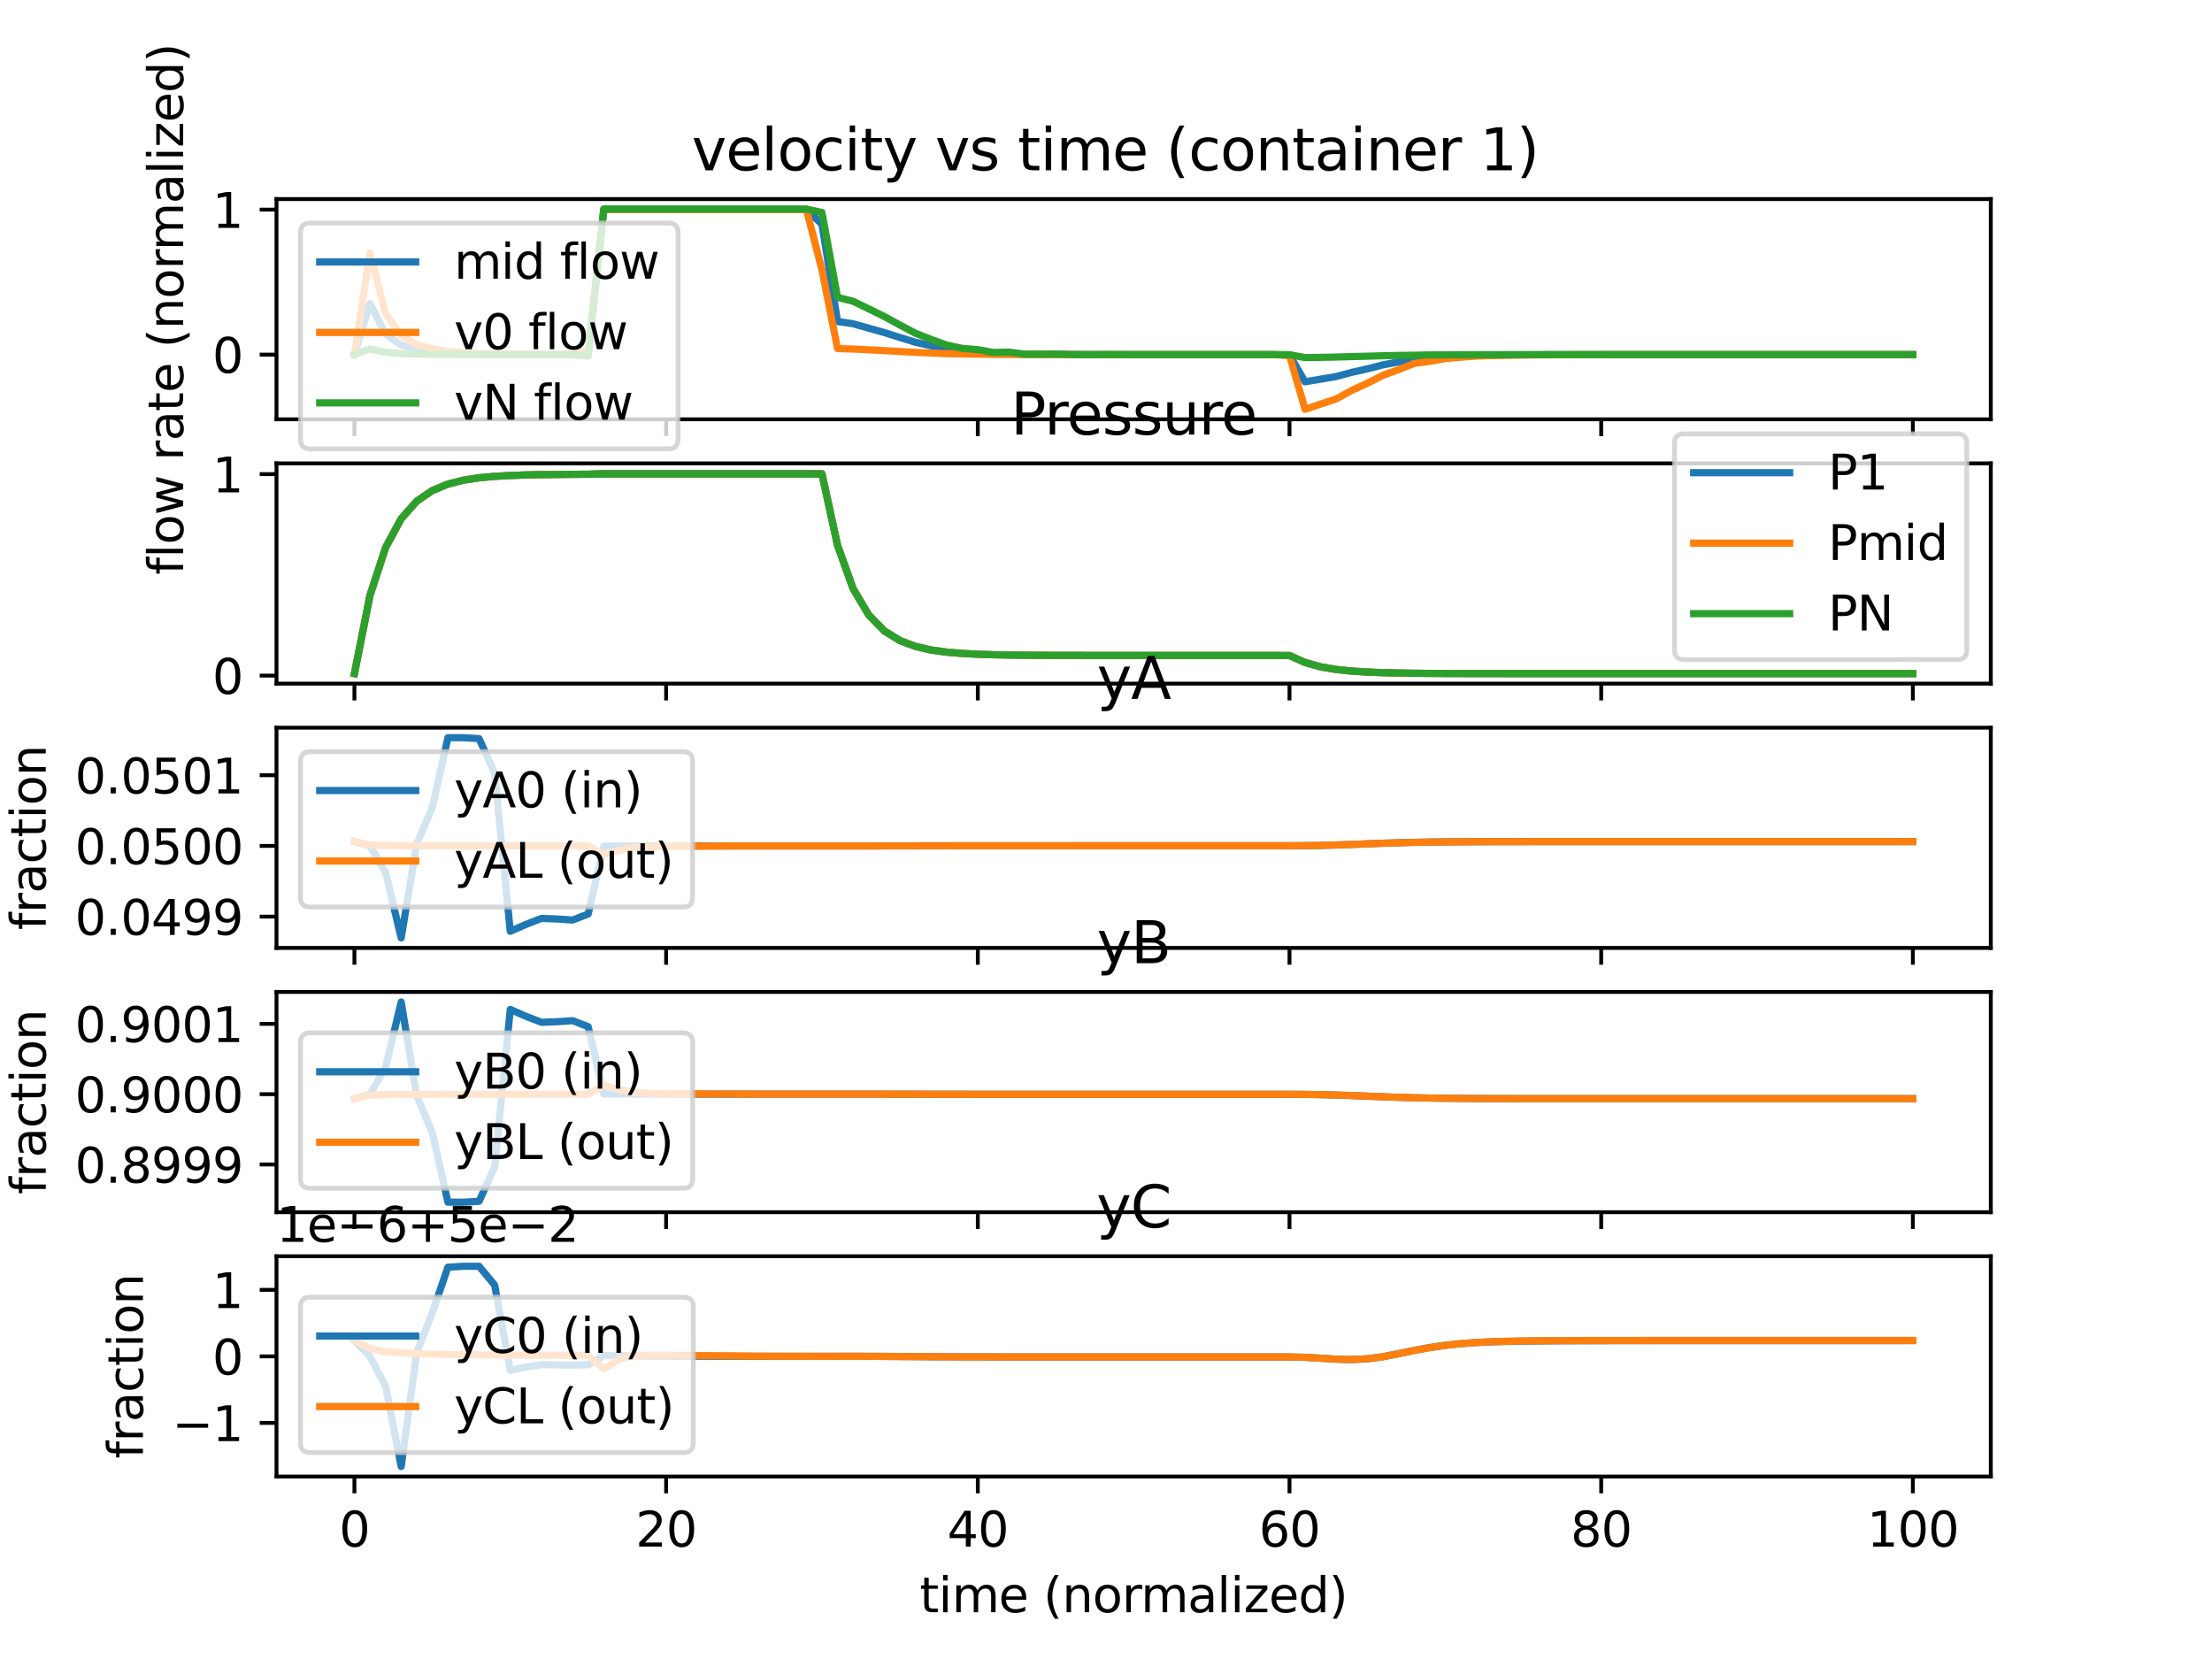 <?xml version="1.0" encoding="utf-8" standalone="no"?>
<!DOCTYPE svg PUBLIC "-//W3C//DTD SVG 1.1//EN"
  "http://www.w3.org/Graphics/SVG/1.1/DTD/svg11.dtd">
<svg xmlns:xlink="http://www.w3.org/1999/xlink" width="460.8pt" height="345.6pt" viewBox="0 0 460.8 345.6" xmlns="http://www.w3.org/2000/svg" version="1.1">
 <defs>
  <style type="text/css">*{stroke-linejoin: round; stroke-linecap: butt}</style>
 </defs>
 <g id="figure_1">
  <g id="patch_1">
   <path d="M 0 345.6 
L 460.8 345.6 
L 460.8 0 
L 0 0 
z
" style="fill: #ffffff"/>
  </g>
  <g id="axes_1">
   <g id="patch_2">
    <path d="M 57.6 87.353 
L 414.72 87.353 
L 414.72 41.472 
L 57.6 41.472 
z
" style="fill: #ffffff"/>
   </g>
   <g id="matplotlib.axis_1">
    <g id="xtick_1">
     <g id="line2d_1">
      <defs>
       <path id="m07ee0150d8" d="M 0 0 
L 0 3.5 
" style="stroke: #000000; stroke-width: 0.8"/>
      </defs>
      <g>
       <use xlink:href="#m07ee0150d8" x="73.833" y="87.353" style="stroke: #000000; stroke-width: 0.8"/>
      </g>
     </g>
    </g>
    <g id="xtick_2">
     <g id="line2d_2">
      <g>
       <use xlink:href="#m07ee0150d8" x="138.764" y="87.353" style="stroke: #000000; stroke-width: 0.8"/>
      </g>
     </g>
    </g>
    <g id="xtick_3">
     <g id="line2d_3">
      <g>
       <use xlink:href="#m07ee0150d8" x="203.695" y="87.353" style="stroke: #000000; stroke-width: 0.8"/>
      </g>
     </g>
    </g>
    <g id="xtick_4">
     <g id="line2d_4">
      <g>
       <use xlink:href="#m07ee0150d8" x="268.625" y="87.353" style="stroke: #000000; stroke-width: 0.8"/>
      </g>
     </g>
    </g>
    <g id="xtick_5">
     <g id="line2d_5">
      <g>
       <use xlink:href="#m07ee0150d8" x="333.556" y="87.353" style="stroke: #000000; stroke-width: 0.8"/>
      </g>
     </g>
    </g>
    <g id="xtick_6">
     <g id="line2d_6">
      <g>
       <use xlink:href="#m07ee0150d8" x="398.487" y="87.353" style="stroke: #000000; stroke-width: 0.8"/>
      </g>
     </g>
    </g>
   </g>
   <g id="matplotlib.axis_2">
    <g id="ytick_1">
     <g id="line2d_7">
      <defs>
       <path id="m74472c6530" d="M 0 0 
L -3.5 0 
" style="stroke: #000000; stroke-width: 0.8"/>
      </defs>
      <g>
       <use xlink:href="#m74472c6530" x="57.6" y="73.875" style="stroke: #000000; stroke-width: 0.8"/>
      </g>
     </g>
     <g id="text_1">
      <!-- 0 -->
      <g transform="translate(44.237 77.674)scale(0.1 -0.1)">
       <defs>
        <path id="DejaVuSans-30" d="M 2034 4250 
Q 1547 4250 1301 3770 
Q 1056 3291 1056 2328 
Q 1056 1369 1301 889 
Q 1547 409 2034 409 
Q 2525 409 2770 889 
Q 3016 1369 3016 2328 
Q 3016 3291 2770 3770 
Q 2525 4250 2034 4250 
z
M 2034 4750 
Q 2819 4750 3233 4129 
Q 3647 3509 3647 2328 
Q 3647 1150 3233 529 
Q 2819 -91 2034 -91 
Q 1250 -91 836 529 
Q 422 1150 422 2328 
Q 422 3509 836 4129 
Q 1250 4750 2034 4750 
z
" transform="scale(0.016)"/>
       </defs>
       <use xlink:href="#DejaVuSans-30"/>
      </g>
     </g>
    </g>
    <g id="ytick_2">
     <g id="line2d_8">
      <g>
       <use xlink:href="#m74472c6530" x="57.6" y="43.664" style="stroke: #000000; stroke-width: 0.8"/>
      </g>
     </g>
     <g id="text_2">
      <!-- 1 -->
      <g transform="translate(44.237 47.464)scale(0.1 -0.1)">
       <defs>
        <path id="DejaVuSans-31" d="M 794 531 
L 1825 531 
L 1825 4091 
L 703 3866 
L 703 4441 
L 1819 4666 
L 2450 4666 
L 2450 531 
L 3481 531 
L 3481 0 
L 794 0 
L 794 531 
z
" transform="scale(0.016)"/>
       </defs>
       <use xlink:href="#DejaVuSans-31"/>
      </g>
     </g>
    </g>
    <g id="text_3">
     <!-- flow rate (normalized) -->
     <g transform="translate(38.158 119.73)rotate(-90)scale(0.1 -0.1)">
      <defs>
       <path id="DejaVuSans-66" d="M 2375 4863 
L 2375 4384 
L 1825 4384 
Q 1516 4384 1395 4259 
Q 1275 4134 1275 3809 
L 1275 3500 
L 2222 3500 
L 2222 3053 
L 1275 3053 
L 1275 0 
L 697 0 
L 697 3053 
L 147 3053 
L 147 3500 
L 697 3500 
L 697 3744 
Q 697 4328 969 4595 
Q 1241 4863 1831 4863 
L 2375 4863 
z
" transform="scale(0.016)"/>
       <path id="DejaVuSans-6c" d="M 603 4863 
L 1178 4863 
L 1178 0 
L 603 0 
L 603 4863 
z
" transform="scale(0.016)"/>
       <path id="DejaVuSans-6f" d="M 1959 3097 
Q 1497 3097 1228 2736 
Q 959 2375 959 1747 
Q 959 1119 1226 758 
Q 1494 397 1959 397 
Q 2419 397 2687 759 
Q 2956 1122 2956 1747 
Q 2956 2369 2687 2733 
Q 2419 3097 1959 3097 
z
M 1959 3584 
Q 2709 3584 3137 3096 
Q 3566 2609 3566 1747 
Q 3566 888 3137 398 
Q 2709 -91 1959 -91 
Q 1206 -91 779 398 
Q 353 888 353 1747 
Q 353 2609 779 3096 
Q 1206 3584 1959 3584 
z
" transform="scale(0.016)"/>
       <path id="DejaVuSans-77" d="M 269 3500 
L 844 3500 
L 1563 769 
L 2278 3500 
L 2956 3500 
L 3675 769 
L 4391 3500 
L 4966 3500 
L 4050 0 
L 3372 0 
L 2619 2869 
L 1863 0 
L 1184 0 
L 269 3500 
z
" transform="scale(0.016)"/>
       <path id="DejaVuSans-20" transform="scale(0.016)"/>
       <path id="DejaVuSans-72" d="M 2631 2963 
Q 2534 3019 2420 3045 
Q 2306 3072 2169 3072 
Q 1681 3072 1420 2755 
Q 1159 2438 1159 1844 
L 1159 0 
L 581 0 
L 581 3500 
L 1159 3500 
L 1159 2956 
Q 1341 3275 1631 3429 
Q 1922 3584 2338 3584 
Q 2397 3584 2469 3576 
Q 2541 3569 2628 3553 
L 2631 2963 
z
" transform="scale(0.016)"/>
       <path id="DejaVuSans-61" d="M 2194 1759 
Q 1497 1759 1228 1600 
Q 959 1441 959 1056 
Q 959 750 1161 570 
Q 1363 391 1709 391 
Q 2188 391 2477 730 
Q 2766 1069 2766 1631 
L 2766 1759 
L 2194 1759 
z
M 3341 1997 
L 3341 0 
L 2766 0 
L 2766 531 
Q 2569 213 2275 61 
Q 1981 -91 1556 -91 
Q 1019 -91 701 211 
Q 384 513 384 1019 
Q 384 1609 779 1909 
Q 1175 2209 1959 2209 
L 2766 2209 
L 2766 2266 
Q 2766 2663 2505 2880 
Q 2244 3097 1772 3097 
Q 1472 3097 1187 3025 
Q 903 2953 641 2809 
L 641 3341 
Q 956 3463 1253 3523 
Q 1550 3584 1831 3584 
Q 2591 3584 2966 3190 
Q 3341 2797 3341 1997 
z
" transform="scale(0.016)"/>
       <path id="DejaVuSans-74" d="M 1172 4494 
L 1172 3500 
L 2356 3500 
L 2356 3053 
L 1172 3053 
L 1172 1153 
Q 1172 725 1289 603 
Q 1406 481 1766 481 
L 2356 481 
L 2356 0 
L 1766 0 
Q 1100 0 847 248 
Q 594 497 594 1153 
L 594 3053 
L 172 3053 
L 172 3500 
L 594 3500 
L 594 4494 
L 1172 4494 
z
" transform="scale(0.016)"/>
       <path id="DejaVuSans-65" d="M 3597 1894 
L 3597 1613 
L 953 1613 
Q 991 1019 1311 708 
Q 1631 397 2203 397 
Q 2534 397 2845 478 
Q 3156 559 3463 722 
L 3463 178 
Q 3153 47 2828 -22 
Q 2503 -91 2169 -91 
Q 1331 -91 842 396 
Q 353 884 353 1716 
Q 353 2575 817 3079 
Q 1281 3584 2069 3584 
Q 2775 3584 3186 3129 
Q 3597 2675 3597 1894 
z
M 3022 2063 
Q 3016 2534 2758 2815 
Q 2500 3097 2075 3097 
Q 1594 3097 1305 2825 
Q 1016 2553 972 2059 
L 3022 2063 
z
" transform="scale(0.016)"/>
       <path id="DejaVuSans-28" d="M 1984 4856 
Q 1566 4138 1362 3434 
Q 1159 2731 1159 2009 
Q 1159 1288 1364 580 
Q 1569 -128 1984 -844 
L 1484 -844 
Q 1016 -109 783 600 
Q 550 1309 550 2009 
Q 550 2706 781 3412 
Q 1013 4119 1484 4856 
L 1984 4856 
z
" transform="scale(0.016)"/>
       <path id="DejaVuSans-6e" d="M 3513 2113 
L 3513 0 
L 2938 0 
L 2938 2094 
Q 2938 2591 2744 2837 
Q 2550 3084 2163 3084 
Q 1697 3084 1428 2787 
Q 1159 2491 1159 1978 
L 1159 0 
L 581 0 
L 581 3500 
L 1159 3500 
L 1159 2956 
Q 1366 3272 1645 3428 
Q 1925 3584 2291 3584 
Q 2894 3584 3203 3211 
Q 3513 2838 3513 2113 
z
" transform="scale(0.016)"/>
       <path id="DejaVuSans-6d" d="M 3328 2828 
Q 3544 3216 3844 3400 
Q 4144 3584 4550 3584 
Q 5097 3584 5394 3201 
Q 5691 2819 5691 2113 
L 5691 0 
L 5113 0 
L 5113 2094 
Q 5113 2597 4934 2840 
Q 4756 3084 4391 3084 
Q 3944 3084 3684 2787 
Q 3425 2491 3425 1978 
L 3425 0 
L 2847 0 
L 2847 2094 
Q 2847 2600 2669 2842 
Q 2491 3084 2119 3084 
Q 1678 3084 1418 2786 
Q 1159 2488 1159 1978 
L 1159 0 
L 581 0 
L 581 3500 
L 1159 3500 
L 1159 2956 
Q 1356 3278 1631 3431 
Q 1906 3584 2284 3584 
Q 2666 3584 2933 3390 
Q 3200 3197 3328 2828 
z
" transform="scale(0.016)"/>
       <path id="DejaVuSans-69" d="M 603 3500 
L 1178 3500 
L 1178 0 
L 603 0 
L 603 3500 
z
M 603 4863 
L 1178 4863 
L 1178 4134 
L 603 4134 
L 603 4863 
z
" transform="scale(0.016)"/>
       <path id="DejaVuSans-7a" d="M 353 3500 
L 3084 3500 
L 3084 2975 
L 922 459 
L 3084 459 
L 3084 0 
L 275 0 
L 275 525 
L 2438 3041 
L 353 3041 
L 353 3500 
z
" transform="scale(0.016)"/>
       <path id="DejaVuSans-64" d="M 2906 2969 
L 2906 4863 
L 3481 4863 
L 3481 0 
L 2906 0 
L 2906 525 
Q 2725 213 2448 61 
Q 2172 -91 1784 -91 
Q 1150 -91 751 415 
Q 353 922 353 1747 
Q 353 2572 751 3078 
Q 1150 3584 1784 3584 
Q 2172 3584 2448 3432 
Q 2725 3281 2906 2969 
z
M 947 1747 
Q 947 1113 1208 752 
Q 1469 391 1925 391 
Q 2381 391 2643 752 
Q 2906 1113 2906 1747 
Q 2906 2381 2643 2742 
Q 2381 3103 1925 3103 
Q 1469 3103 1208 2742 
Q 947 2381 947 1747 
z
" transform="scale(0.016)"/>
       <path id="DejaVuSans-29" d="M 513 4856 
L 1013 4856 
Q 1481 4119 1714 3412 
Q 1947 2706 1947 2009 
Q 1947 1309 1714 600 
Q 1481 -109 1013 -844 
L 513 -844 
Q 928 -128 1133 580 
Q 1338 1288 1338 2009 
Q 1338 2731 1133 3434 
Q 928 4138 513 4856 
z
" transform="scale(0.016)"/>
      </defs>
      <use xlink:href="#DejaVuSans-66"/>
      <use xlink:href="#DejaVuSans-6c" x="35.205"/>
      <use xlink:href="#DejaVuSans-6f" x="62.988"/>
      <use xlink:href="#DejaVuSans-77" x="124.17"/>
      <use xlink:href="#DejaVuSans-20" x="205.957"/>
      <use xlink:href="#DejaVuSans-72" x="237.744"/>
      <use xlink:href="#DejaVuSans-61" x="278.857"/>
      <use xlink:href="#DejaVuSans-74" x="340.137"/>
      <use xlink:href="#DejaVuSans-65" x="379.346"/>
      <use xlink:href="#DejaVuSans-20" x="440.869"/>
      <use xlink:href="#DejaVuSans-28" x="472.656"/>
      <use xlink:href="#DejaVuSans-6e" x="511.67"/>
      <use xlink:href="#DejaVuSans-6f" x="575.049"/>
      <use xlink:href="#DejaVuSans-72" x="636.23"/>
      <use xlink:href="#DejaVuSans-6d" x="675.594"/>
      <use xlink:href="#DejaVuSans-61" x="773.006"/>
      <use xlink:href="#DejaVuSans-6c" x="834.285"/>
      <use xlink:href="#DejaVuSans-69" x="862.068"/>
      <use xlink:href="#DejaVuSans-7a" x="889.852"/>
      <use xlink:href="#DejaVuSans-65" x="942.342"/>
      <use xlink:href="#DejaVuSans-64" x="1003.865"/>
      <use xlink:href="#DejaVuSans-29" x="1067.342"/>
     </g>
    </g>
   </g>
   <g id="line2d_9">
    <path d="M 73.833 73.875 
L 77.079 63.229 
L 80.326 69.603 
L 83.572 71.882 
L 86.819 72.823 
L 90.065 73.276 
L 93.312 73.535 
L 96.559 73.661 
L 99.805 73.758 
L 103.052 73.803 
L 106.298 73.824 
L 109.545 73.845 
L 112.791 73.855 
L 116.038 73.861 
L 119.284 73.867 
L 122.531 73.692 
L 125.777 43.604 
L 129.024 43.604 
L 132.271 43.604 
L 135.517 43.604 
L 138.764 43.604 
L 142.01 43.604 
L 145.257 43.604 
L 148.503 43.604 
L 151.75 43.604 
L 154.996 43.604 
L 158.243 43.604 
L 161.489 43.604 
L 164.736 43.604 
L 167.983 43.604 
L 171.229 46.723 
L 174.476 66.974 
L 177.722 67.444 
L 180.969 68.364 
L 184.215 69.28 
L 187.462 70.304 
L 190.708 71.299 
L 193.955 72.037 
L 197.201 72.717 
L 200.448 73.126 
L 203.695 73.274 
L 206.941 73.613 
L 210.188 73.575 
L 213.434 73.809 
L 216.681 73.82 
L 219.927 73.807 
L 223.174 73.86 
L 226.42 73.877 
L 229.667 73.868 
L 232.913 73.871 
L 236.16 73.873 
L 239.407 73.873 
L 242.653 73.873 
L 245.9 73.873 
L 249.146 73.873 
L 252.393 73.874 
L 255.639 73.874 
L 258.886 73.874 
L 262.132 73.875 
L 265.379 73.875 
L 268.625 73.972 
L 271.872 79.533 
L 275.119 78.99 
L 278.365 78.431 
L 281.612 77.56 
L 284.858 76.838 
L 288.105 76.003 
L 291.351 75.393 
L 294.598 74.961 
L 297.844 74.435 
L 301.091 74.314 
L 304.337 74.128 
L 307.584 74.042 
L 310.831 73.979 
L 314.077 73.939 
L 317.324 73.914 
L 320.57 73.898 
L 323.817 73.889 
L 327.063 73.885 
L 330.31 73.882 
L 333.556 73.879 
L 336.803 73.877 
L 340.049 73.876 
L 343.296 73.875 
L 346.543 73.875 
L 349.789 73.875 
L 353.036 73.875 
L 356.282 73.875 
L 359.529 73.875 
L 362.775 73.874 
L 366.022 73.874 
L 369.268 73.875 
L 372.515 73.875 
L 375.761 73.875 
L 379.008 73.875 
L 382.255 73.875 
L 385.501 73.875 
L 388.748 73.875 
L 391.994 73.875 
L 395.241 73.875 
L 398.487 73.875 
" clip-path="url(#p89b2b36117)" style="fill: none; stroke: #1f77b4; stroke-width: 1.5; stroke-linecap: square"/>
   </g>
   <g id="line2d_10">
    <path d="M 73.833 73.875 
L 77.079 52.709 
L 80.326 65.309 
L 83.572 69.891 
L 86.819 71.772 
L 90.065 72.679 
L 93.312 73.196 
L 96.559 73.448 
L 99.805 73.641 
L 103.052 73.732 
L 106.298 73.774 
L 109.545 73.815 
L 112.791 73.835 
L 116.038 73.848 
L 119.284 73.859 
L 122.531 72.836 
L 125.777 43.656 
L 129.024 43.656 
L 132.271 43.656 
L 135.517 43.656 
L 138.764 43.656 
L 142.01 43.656 
L 145.257 43.656 
L 148.503 43.656 
L 151.75 43.656 
L 154.996 43.656 
L 158.243 43.656 
L 161.489 43.656 
L 164.736 43.656 
L 167.983 43.656 
L 171.229 56.206 
L 174.476 72.62 
L 177.722 72.706 
L 180.969 72.873 
L 184.215 73.04 
L 187.462 73.226 
L 190.708 73.406 
L 193.955 73.541 
L 197.201 73.664 
L 200.448 73.739 
L 203.695 73.765 
L 206.941 73.827 
L 210.188 73.821 
L 213.434 73.862 
L 216.681 73.865 
L 219.927 73.862 
L 223.174 73.872 
L 226.42 73.875 
L 229.667 73.873 
L 232.913 73.874 
L 236.16 73.874 
L 239.407 73.874 
L 242.653 73.874 
L 245.9 73.874 
L 249.146 73.874 
L 252.393 73.874 
L 255.639 73.875 
L 258.886 73.875 
L 262.132 73.875 
L 265.379 73.875 
L 268.625 74.071 
L 271.872 85.268 
L 275.119 84.173 
L 278.365 83.096 
L 281.612 81.308 
L 284.858 79.838 
L 288.105 78.177 
L 291.351 77.004 
L 294.598 75.711 
L 297.844 75.28 
L 301.091 74.695 
L 304.337 74.413 
L 307.584 74.184 
L 310.831 74.08 
L 314.077 74.001 
L 317.324 73.951 
L 320.57 73.92 
L 323.817 73.904 
L 327.063 73.895 
L 330.31 73.888 
L 333.556 73.882 
L 336.803 73.879 
L 340.049 73.877 
L 343.296 73.876 
L 346.543 73.875 
L 349.789 73.875 
L 353.036 73.875 
L 356.282 73.874 
L 359.529 73.874 
L 362.775 73.874 
L 366.022 73.874 
L 369.268 73.875 
L 372.515 73.875 
L 375.761 73.875 
L 379.008 73.875 
L 382.255 73.875 
L 385.501 73.875 
L 388.748 73.875 
L 391.994 73.875 
L 395.241 73.875 
L 398.487 73.875 
" clip-path="url(#p89b2b36117)" style="fill: none; stroke: #ff7f0e; stroke-width: 1.5; stroke-linecap: square"/>
   </g>
   <g id="line2d_11">
    <path d="M 73.833 73.875 
L 77.079 72.689 
L 80.326 73.398 
L 83.572 73.653 
L 86.819 73.758 
L 90.065 73.808 
L 93.312 73.837 
L 96.559 73.851 
L 99.805 73.862 
L 103.052 73.867 
L 106.298 73.869 
L 109.545 73.871 
L 112.791 73.872 
L 116.038 73.873 
L 119.284 73.874 
L 122.531 74.166 
L 125.777 43.558 
L 129.024 43.558 
L 132.271 43.558 
L 135.517 43.558 
L 138.764 43.558 
L 142.01 43.558 
L 145.257 43.558 
L 148.503 43.558 
L 151.75 43.558 
L 154.996 43.558 
L 158.243 43.558 
L 161.489 43.558 
L 164.736 43.558 
L 167.983 43.558 
L 171.229 44.259 
L 174.476 61.952 
L 177.722 62.763 
L 180.969 64.34 
L 184.215 65.931 
L 187.462 67.703 
L 190.708 69.424 
L 193.955 70.701 
L 197.201 71.879 
L 200.448 72.579 
L 203.695 72.836 
L 206.941 73.423 
L 210.188 73.348 
L 213.434 73.775 
L 216.681 73.776 
L 219.927 73.758 
L 223.174 73.85 
L 226.42 73.883 
L 229.667 73.863 
L 232.913 73.868 
L 236.16 73.871 
L 239.407 73.872 
L 242.653 73.872 
L 245.9 73.872 
L 249.146 73.873 
L 252.393 73.873 
L 255.639 73.874 
L 258.886 73.874 
L 262.132 73.874 
L 265.379 73.875 
L 268.625 73.885 
L 271.872 74.502 
L 275.119 74.442 
L 278.365 74.379 
L 281.612 74.283 
L 284.858 74.203 
L 288.105 74.111 
L 291.351 74.042 
L 294.598 74.001 
L 297.844 73.933 
L 301.091 73.924 
L 304.337 73.902 
L 307.584 73.894 
L 310.831 73.886 
L 314.077 73.882 
L 317.324 73.879 
L 320.57 73.877 
L 323.817 73.876 
L 327.063 73.876 
L 330.31 73.875 
L 333.556 73.875 
L 336.803 73.875 
L 340.049 73.875 
L 343.296 73.875 
L 346.543 73.875 
L 349.789 73.875 
L 353.036 73.875 
L 356.282 73.875 
L 359.529 73.875 
L 362.775 73.875 
L 366.022 73.875 
L 369.268 73.875 
L 372.515 73.875 
L 375.761 73.875 
L 379.008 73.875 
L 382.255 73.875 
L 385.501 73.875 
L 388.748 73.875 
L 391.994 73.875 
L 395.241 73.875 
L 398.487 73.875 
" clip-path="url(#p89b2b36117)" style="fill: none; stroke: #2ca02c; stroke-width: 1.5; stroke-linecap: square"/>
   </g>
   <g id="patch_3">
    <path d="M 57.6 87.353 
L 57.6 41.472 
" style="fill: none; stroke: #000000; stroke-width: 0.8; stroke-linejoin: miter; stroke-linecap: square"/>
   </g>
   <g id="patch_4">
    <path d="M 414.72 87.353 
L 414.72 41.472 
" style="fill: none; stroke: #000000; stroke-width: 0.8; stroke-linejoin: miter; stroke-linecap: square"/>
   </g>
   <g id="patch_5">
    <path d="M 57.6 87.353 
L 414.72 87.353 
" style="fill: none; stroke: #000000; stroke-width: 0.8; stroke-linejoin: miter; stroke-linecap: square"/>
   </g>
   <g id="patch_6">
    <path d="M 57.6 41.472 
L 414.72 41.472 
" style="fill: none; stroke: #000000; stroke-width: 0.8; stroke-linejoin: miter; stroke-linecap: square"/>
   </g>
   <g id="text_4">
    <!-- velocity vs time (container 1)   -->
    <g transform="translate(144.107 35.472)scale(0.12 -0.12)">
     <defs>
      <path id="DejaVuSans-76" d="M 191 3500 
L 800 3500 
L 1894 563 
L 2988 3500 
L 3597 3500 
L 2284 0 
L 1503 0 
L 191 3500 
z
" transform="scale(0.016)"/>
      <path id="DejaVuSans-63" d="M 3122 3366 
L 3122 2828 
Q 2878 2963 2633 3030 
Q 2388 3097 2138 3097 
Q 1578 3097 1268 2742 
Q 959 2388 959 1747 
Q 959 1106 1268 751 
Q 1578 397 2138 397 
Q 2388 397 2633 464 
Q 2878 531 3122 666 
L 3122 134 
Q 2881 22 2623 -34 
Q 2366 -91 2075 -91 
Q 1284 -91 818 406 
Q 353 903 353 1747 
Q 353 2603 823 3093 
Q 1294 3584 2113 3584 
Q 2378 3584 2631 3529 
Q 2884 3475 3122 3366 
z
" transform="scale(0.016)"/>
      <path id="DejaVuSans-79" d="M 2059 -325 
Q 1816 -950 1584 -1140 
Q 1353 -1331 966 -1331 
L 506 -1331 
L 506 -850 
L 844 -850 
Q 1081 -850 1212 -737 
Q 1344 -625 1503 -206 
L 1606 56 
L 191 3500 
L 800 3500 
L 1894 763 
L 2988 3500 
L 3597 3500 
L 2059 -325 
z
" transform="scale(0.016)"/>
      <path id="DejaVuSans-73" d="M 2834 3397 
L 2834 2853 
Q 2591 2978 2328 3040 
Q 2066 3103 1784 3103 
Q 1356 3103 1142 2972 
Q 928 2841 928 2578 
Q 928 2378 1081 2264 
Q 1234 2150 1697 2047 
L 1894 2003 
Q 2506 1872 2764 1633 
Q 3022 1394 3022 966 
Q 3022 478 2636 193 
Q 2250 -91 1575 -91 
Q 1294 -91 989 -36 
Q 684 19 347 128 
L 347 722 
Q 666 556 975 473 
Q 1284 391 1588 391 
Q 1994 391 2212 530 
Q 2431 669 2431 922 
Q 2431 1156 2273 1281 
Q 2116 1406 1581 1522 
L 1381 1569 
Q 847 1681 609 1914 
Q 372 2147 372 2553 
Q 372 3047 722 3315 
Q 1072 3584 1716 3584 
Q 2034 3584 2315 3537 
Q 2597 3491 2834 3397 
z
" transform="scale(0.016)"/>
     </defs>
     <use xlink:href="#DejaVuSans-76"/>
     <use xlink:href="#DejaVuSans-65" x="59.18"/>
     <use xlink:href="#DejaVuSans-6c" x="120.703"/>
     <use xlink:href="#DejaVuSans-6f" x="148.486"/>
     <use xlink:href="#DejaVuSans-63" x="209.668"/>
     <use xlink:href="#DejaVuSans-69" x="264.648"/>
     <use xlink:href="#DejaVuSans-74" x="292.432"/>
     <use xlink:href="#DejaVuSans-79" x="331.641"/>
     <use xlink:href="#DejaVuSans-20" x="390.82"/>
     <use xlink:href="#DejaVuSans-76" x="422.607"/>
     <use xlink:href="#DejaVuSans-73" x="481.787"/>
     <use xlink:href="#DejaVuSans-20" x="533.887"/>
     <use xlink:href="#DejaVuSans-74" x="565.674"/>
     <use xlink:href="#DejaVuSans-69" x="604.883"/>
     <use xlink:href="#DejaVuSans-6d" x="632.666"/>
     <use xlink:href="#DejaVuSans-65" x="730.078"/>
     <use xlink:href="#DejaVuSans-20" x="791.602"/>
     <use xlink:href="#DejaVuSans-28" x="823.389"/>
     <use xlink:href="#DejaVuSans-63" x="862.402"/>
     <use xlink:href="#DejaVuSans-6f" x="917.383"/>
     <use xlink:href="#DejaVuSans-6e" x="978.564"/>
     <use xlink:href="#DejaVuSans-74" x="1041.943"/>
     <use xlink:href="#DejaVuSans-61" x="1081.152"/>
     <use xlink:href="#DejaVuSans-69" x="1142.432"/>
     <use xlink:href="#DejaVuSans-6e" x="1170.215"/>
     <use xlink:href="#DejaVuSans-65" x="1233.594"/>
     <use xlink:href="#DejaVuSans-72" x="1295.117"/>
     <use xlink:href="#DejaVuSans-20" x="1336.23"/>
     <use xlink:href="#DejaVuSans-31" x="1368.018"/>
     <use xlink:href="#DejaVuSans-29" x="1431.641"/>
     <use xlink:href="#DejaVuSans-20" x="1470.654"/>
     <use xlink:href="#DejaVuSans-20" x="1502.441"/>
    </g>
   </g>
   <g id="legend_1">
    <g id="patch_7">
     <path d="M 64.6 93.506 
L 139.241 93.506 
Q 141.241 93.506 141.241 91.506 
L 141.241 48.472 
Q 141.241 46.472 139.241 46.472 
L 64.6 46.472 
Q 62.6 46.472 62.6 48.472 
L 62.6 91.506 
Q 62.6 93.506 64.6 93.506 
z
" style="fill: #ffffff; opacity: 0.8; stroke: #cccccc; stroke-linejoin: miter"/>
    </g>
    <g id="line2d_12">
     <path d="M 66.6 54.57 
L 76.6 54.57 
L 86.6 54.57 
" style="fill: none; stroke: #1f77b4; stroke-width: 1.5; stroke-linecap: square"/>
    </g>
    <g id="text_5">
     <!-- mid flow -->
     <g transform="translate(94.6 58.07)scale(0.1 -0.1)">
      <use xlink:href="#DejaVuSans-6d"/>
      <use xlink:href="#DejaVuSans-69" x="97.412"/>
      <use xlink:href="#DejaVuSans-64" x="125.195"/>
      <use xlink:href="#DejaVuSans-20" x="188.672"/>
      <use xlink:href="#DejaVuSans-66" x="220.459"/>
      <use xlink:href="#DejaVuSans-6c" x="255.664"/>
      <use xlink:href="#DejaVuSans-6f" x="283.447"/>
      <use xlink:href="#DejaVuSans-77" x="344.629"/>
     </g>
    </g>
    <g id="line2d_13">
     <path d="M 66.6 69.249 
L 76.6 69.249 
L 86.6 69.249 
" style="fill: none; stroke: #ff7f0e; stroke-width: 1.5; stroke-linecap: square"/>
    </g>
    <g id="text_6">
     <!-- v0 flow -->
     <g transform="translate(94.6 72.749)scale(0.1 -0.1)">
      <use xlink:href="#DejaVuSans-76"/>
      <use xlink:href="#DejaVuSans-30" x="59.18"/>
      <use xlink:href="#DejaVuSans-20" x="122.803"/>
      <use xlink:href="#DejaVuSans-66" x="154.59"/>
      <use xlink:href="#DejaVuSans-6c" x="189.795"/>
      <use xlink:href="#DejaVuSans-6f" x="217.578"/>
      <use xlink:href="#DejaVuSans-77" x="278.76"/>
     </g>
    </g>
    <g id="line2d_14">
     <path d="M 66.6 83.927 
L 76.6 83.927 
L 86.6 83.927 
" style="fill: none; stroke: #2ca02c; stroke-width: 1.5; stroke-linecap: square"/>
    </g>
    <g id="text_7">
     <!-- vN flow -->
     <g transform="translate(94.6 87.427)scale(0.1 -0.1)">
      <defs>
       <path id="DejaVuSans-4e" d="M 628 4666 
L 1478 4666 
L 3547 763 
L 3547 4666 
L 4159 4666 
L 4159 0 
L 3309 0 
L 1241 3903 
L 1241 0 
L 628 0 
L 628 4666 
z
" transform="scale(0.016)"/>
      </defs>
      <use xlink:href="#DejaVuSans-76"/>
      <use xlink:href="#DejaVuSans-4e" x="59.18"/>
      <use xlink:href="#DejaVuSans-20" x="133.984"/>
      <use xlink:href="#DejaVuSans-66" x="165.771"/>
      <use xlink:href="#DejaVuSans-6c" x="200.977"/>
      <use xlink:href="#DejaVuSans-6f" x="228.76"/>
      <use xlink:href="#DejaVuSans-77" x="289.941"/>
     </g>
    </g>
   </g>
  </g>
  <g id="axes_2">
   <g id="patch_8">
    <path d="M 57.6 142.411 
L 414.72 142.411 
L 414.72 96.53 
L 57.6 96.53 
z
" style="fill: #ffffff"/>
   </g>
   <g id="matplotlib.axis_3">
    <g id="xtick_7">
     <g id="line2d_15">
      <g>
       <use xlink:href="#m07ee0150d8" x="73.833" y="142.411" style="stroke: #000000; stroke-width: 0.8"/>
      </g>
     </g>
    </g>
    <g id="xtick_8">
     <g id="line2d_16">
      <g>
       <use xlink:href="#m07ee0150d8" x="138.764" y="142.411" style="stroke: #000000; stroke-width: 0.8"/>
      </g>
     </g>
    </g>
    <g id="xtick_9">
     <g id="line2d_17">
      <g>
       <use xlink:href="#m07ee0150d8" x="203.695" y="142.411" style="stroke: #000000; stroke-width: 0.8"/>
      </g>
     </g>
    </g>
    <g id="xtick_10">
     <g id="line2d_18">
      <g>
       <use xlink:href="#m07ee0150d8" x="268.625" y="142.411" style="stroke: #000000; stroke-width: 0.8"/>
      </g>
     </g>
    </g>
    <g id="xtick_11">
     <g id="line2d_19">
      <g>
       <use xlink:href="#m07ee0150d8" x="333.556" y="142.411" style="stroke: #000000; stroke-width: 0.8"/>
      </g>
     </g>
    </g>
    <g id="xtick_12">
     <g id="line2d_20">
      <g>
       <use xlink:href="#m07ee0150d8" x="398.487" y="142.411" style="stroke: #000000; stroke-width: 0.8"/>
      </g>
     </g>
    </g>
   </g>
   <g id="matplotlib.axis_4">
    <g id="ytick_3">
     <g id="line2d_21">
      <g>
       <use xlink:href="#m74472c6530" x="57.6" y="140.745" style="stroke: #000000; stroke-width: 0.8"/>
      </g>
     </g>
     <g id="text_8">
      <!-- 0 -->
      <g transform="translate(44.237 144.544)scale(0.1 -0.1)">
       <use xlink:href="#DejaVuSans-30"/>
      </g>
     </g>
    </g>
    <g id="ytick_4">
     <g id="line2d_22">
      <g>
       <use xlink:href="#m74472c6530" x="57.6" y="98.772" style="stroke: #000000; stroke-width: 0.8"/>
      </g>
     </g>
     <g id="text_9">
      <!-- 1 -->
      <g transform="translate(44.237 102.571)scale(0.1 -0.1)">
       <use xlink:href="#DejaVuSans-31"/>
      </g>
     </g>
    </g>
   </g>
   <g id="line2d_23">
    <path d="M 73.833 140.326 
L 77.079 123.979 
L 80.326 114.061 
L 83.572 108.055 
L 86.819 104.396 
L 90.065 102.182 
L 93.312 100.845 
L 96.559 100.028 
L 99.805 99.53 
L 103.052 99.233 
L 106.298 99.052 
L 109.545 98.942 
L 112.791 98.876 
L 116.038 98.838 
L 119.284 98.81 
L 122.531 98.792 
L 125.777 98.615 
L 129.024 98.615 
L 132.271 98.615 
L 135.517 98.615 
L 138.764 98.615 
L 142.01 98.615 
L 145.257 98.615 
L 148.503 98.615 
L 151.75 98.615 
L 154.996 98.615 
L 158.243 98.615 
L 161.489 98.615 
L 164.736 98.615 
L 167.983 98.615 
L 171.229 98.643 
L 174.476 113.602 
L 177.722 122.626 
L 180.969 128.091 
L 184.215 131.415 
L 187.462 133.432 
L 190.708 134.657 
L 193.955 135.4 
L 197.201 135.852 
L 200.448 136.125 
L 203.695 136.291 
L 206.941 136.392 
L 210.188 136.453 
L 213.434 136.492 
L 216.681 136.513 
L 219.927 136.527 
L 223.174 136.535 
L 226.42 136.54 
L 229.667 136.543 
L 232.913 136.545 
L 236.16 136.546 
L 239.407 136.547 
L 242.653 136.547 
L 245.9 136.547 
L 249.146 136.548 
L 252.393 136.548 
L 255.639 136.548 
L 258.886 136.548 
L 262.132 136.548 
L 265.379 136.548 
L 268.625 136.557 
L 271.872 138.032 
L 275.119 138.935 
L 278.365 139.481 
L 281.612 139.813 
L 284.858 140.015 
L 288.105 140.137 
L 291.351 140.211 
L 294.598 140.256 
L 297.844 140.283 
L 301.091 140.3 
L 304.337 140.31 
L 307.584 140.316 
L 310.831 140.32 
L 314.077 140.322 
L 317.324 140.323 
L 320.57 140.324 
L 323.817 140.325 
L 327.063 140.325 
L 330.31 140.325 
L 333.556 140.325 
L 336.803 140.325 
L 340.049 140.325 
L 343.296 140.325 
L 346.543 140.325 
L 349.789 140.326 
L 353.036 140.326 
L 356.282 140.326 
L 359.529 140.326 
L 362.775 140.326 
L 366.022 140.326 
L 369.268 140.326 
L 372.515 140.326 
L 375.761 140.326 
L 379.008 140.326 
L 382.255 140.326 
L 385.501 140.326 
L 388.748 140.326 
L 391.994 140.326 
L 395.241 140.326 
L 398.487 140.326 
" clip-path="url(#pb8af2c43d9)" style="fill: none; stroke: #1f77b4; stroke-width: 1.5; stroke-linecap: square"/>
   </g>
   <g id="line2d_24">
    <path d="M 73.833 140.326 
L 77.079 124.024 
L 80.326 114.079 
L 83.572 108.063 
L 86.819 104.4 
L 90.065 102.185 
L 93.312 100.846 
L 96.559 100.028 
L 99.805 99.53 
L 103.052 99.234 
L 106.298 99.053 
L 109.545 98.942 
L 112.791 98.876 
L 116.038 98.838 
L 119.284 98.81 
L 122.531 98.794 
L 125.777 98.695 
L 129.024 98.695 
L 132.271 98.695 
L 135.517 98.695 
L 138.764 98.695 
L 142.01 98.695 
L 145.257 98.695 
L 148.503 98.695 
L 151.75 98.695 
L 154.996 98.695 
L 158.243 98.695 
L 161.489 98.695 
L 164.736 98.695 
L 167.983 98.695 
L 171.229 98.701 
L 174.476 113.611 
L 177.722 122.634 
L 180.969 128.098 
L 184.215 131.421 
L 187.462 133.437 
L 190.708 134.66 
L 193.955 135.403 
L 197.201 135.854 
L 200.448 136.126 
L 203.695 136.291 
L 206.941 136.393 
L 210.188 136.454 
L 213.434 136.492 
L 216.681 136.513 
L 219.927 136.527 
L 223.174 136.535 
L 226.42 136.54 
L 229.667 136.543 
L 232.913 136.545 
L 236.16 136.546 
L 239.407 136.547 
L 242.653 136.547 
L 245.9 136.547 
L 249.146 136.548 
L 252.393 136.548 
L 255.639 136.548 
L 258.886 136.548 
L 262.132 136.548 
L 265.379 136.548 
L 268.625 136.556 
L 271.872 138.008 
L 275.119 138.913 
L 278.365 139.462 
L 281.612 139.798 
L 284.858 140.002 
L 288.105 140.128 
L 291.351 140.205 
L 294.598 140.252 
L 297.844 140.281 
L 301.091 140.298 
L 304.337 140.309 
L 307.584 140.315 
L 310.831 140.319 
L 314.077 140.322 
L 317.324 140.323 
L 320.57 140.324 
L 323.817 140.325 
L 327.063 140.325 
L 330.31 140.325 
L 333.556 140.325 
L 336.803 140.325 
L 340.049 140.325 
L 343.296 140.325 
L 346.543 140.325 
L 349.789 140.326 
L 353.036 140.326 
L 356.282 140.326 
L 359.529 140.326 
L 362.775 140.326 
L 366.022 140.326 
L 369.268 140.326 
L 372.515 140.326 
L 375.761 140.326 
L 379.008 140.326 
L 382.255 140.326 
L 385.501 140.326 
L 388.748 140.326 
L 391.994 140.326 
L 395.241 140.326 
L 398.487 140.326 
" clip-path="url(#pb8af2c43d9)" style="fill: none; stroke: #ff7f0e; stroke-width: 1.5; stroke-linecap: square"/>
   </g>
   <g id="line2d_25">
    <path d="M 73.833 140.326 
L 77.079 124.038 
L 80.326 114.085 
L 83.572 108.066 
L 86.819 104.402 
L 90.065 102.186 
L 93.312 100.847 
L 96.559 100.029 
L 99.805 99.53 
L 103.052 99.234 
L 106.298 99.053 
L 109.545 98.942 
L 112.791 98.876 
L 116.038 98.838 
L 119.284 98.81 
L 122.531 98.794 
L 125.777 98.768 
L 129.024 98.768 
L 132.271 98.768 
L 135.517 98.768 
L 138.764 98.768 
L 142.01 98.768 
L 145.257 98.768 
L 148.503 98.768 
L 151.75 98.768 
L 154.996 98.768 
L 158.243 98.768 
L 161.489 98.768 
L 164.736 98.768 
L 167.983 98.768 
L 171.229 98.77 
L 174.476 113.633 
L 177.722 122.655 
L 180.969 128.116 
L 184.215 131.436 
L 187.462 133.449 
L 190.708 134.668 
L 193.955 135.409 
L 197.201 135.858 
L 200.448 136.128 
L 203.695 136.293 
L 206.941 136.394 
L 210.188 136.455 
L 213.434 136.492 
L 216.681 136.513 
L 219.927 136.527 
L 223.174 136.535 
L 226.42 136.54 
L 229.667 136.543 
L 232.913 136.545 
L 236.16 136.546 
L 239.407 136.547 
L 242.653 136.547 
L 245.9 136.547 
L 249.146 136.548 
L 252.393 136.548 
L 255.639 136.548 
L 258.886 136.548 
L 262.132 136.548 
L 265.379 136.548 
L 268.625 136.556 
L 271.872 138 
L 275.119 138.906 
L 278.365 139.456 
L 281.612 139.793 
L 284.858 139.998 
L 288.105 140.125 
L 291.351 140.203 
L 294.598 140.25 
L 297.844 140.28 
L 301.091 140.298 
L 304.337 140.309 
L 307.584 140.315 
L 310.831 140.319 
L 314.077 140.322 
L 317.324 140.323 
L 320.57 140.324 
L 323.817 140.325 
L 327.063 140.325 
L 330.31 140.325 
L 333.556 140.325 
L 336.803 140.325 
L 340.049 140.325 
L 343.296 140.325 
L 346.543 140.325 
L 349.789 140.326 
L 353.036 140.326 
L 356.282 140.326 
L 359.529 140.326 
L 362.775 140.326 
L 366.022 140.326 
L 369.268 140.326 
L 372.515 140.326 
L 375.761 140.326 
L 379.008 140.326 
L 382.255 140.326 
L 385.501 140.326 
L 388.748 140.326 
L 391.994 140.326 
L 395.241 140.326 
L 398.487 140.326 
" clip-path="url(#pb8af2c43d9)" style="fill: none; stroke: #2ca02c; stroke-width: 1.5; stroke-linecap: square"/>
   </g>
   <g id="patch_9">
    <path d="M 57.6 142.411 
L 57.6 96.53 
" style="fill: none; stroke: #000000; stroke-width: 0.8; stroke-linejoin: miter; stroke-linecap: square"/>
   </g>
   <g id="patch_10">
    <path d="M 414.72 142.411 
L 414.72 96.53 
" style="fill: none; stroke: #000000; stroke-width: 0.8; stroke-linejoin: miter; stroke-linecap: square"/>
   </g>
   <g id="patch_11">
    <path d="M 57.6 142.411 
L 414.72 142.411 
" style="fill: none; stroke: #000000; stroke-width: 0.8; stroke-linejoin: miter; stroke-linecap: square"/>
   </g>
   <g id="patch_12">
    <path d="M 57.6 96.53 
L 414.72 96.53 
" style="fill: none; stroke: #000000; stroke-width: 0.8; stroke-linejoin: miter; stroke-linecap: square"/>
   </g>
   <g id="text_10">
    <!-- Pressure -->
    <g transform="translate(210.547 90.53)scale(0.12 -0.12)">
     <defs>
      <path id="DejaVuSans-50" d="M 1259 4147 
L 1259 2394 
L 2053 2394 
Q 2494 2394 2734 2622 
Q 2975 2850 2975 3272 
Q 2975 3691 2734 3919 
Q 2494 4147 2053 4147 
L 1259 4147 
z
M 628 4666 
L 2053 4666 
Q 2838 4666 3239 4311 
Q 3641 3956 3641 3272 
Q 3641 2581 3239 2228 
Q 2838 1875 2053 1875 
L 1259 1875 
L 1259 0 
L 628 0 
L 628 4666 
z
" transform="scale(0.016)"/>
      <path id="DejaVuSans-75" d="M 544 1381 
L 544 3500 
L 1119 3500 
L 1119 1403 
Q 1119 906 1312 657 
Q 1506 409 1894 409 
Q 2359 409 2629 706 
Q 2900 1003 2900 1516 
L 2900 3500 
L 3475 3500 
L 3475 0 
L 2900 0 
L 2900 538 
Q 2691 219 2414 64 
Q 2138 -91 1772 -91 
Q 1169 -91 856 284 
Q 544 659 544 1381 
z
M 1991 3584 
L 1991 3584 
z
" transform="scale(0.016)"/>
     </defs>
     <use xlink:href="#DejaVuSans-50"/>
     <use xlink:href="#DejaVuSans-72" x="58.553"/>
     <use xlink:href="#DejaVuSans-65" x="97.416"/>
     <use xlink:href="#DejaVuSans-73" x="158.939"/>
     <use xlink:href="#DejaVuSans-73" x="211.039"/>
     <use xlink:href="#DejaVuSans-75" x="263.139"/>
     <use xlink:href="#DejaVuSans-72" x="326.518"/>
     <use xlink:href="#DejaVuSans-65" x="365.381"/>
    </g>
   </g>
   <g id="legend_2">
    <g id="patch_13">
     <path d="M 350.823 137.411 
L 407.72 137.411 
Q 409.72 137.411 409.72 135.411 
L 409.72 92.377 
Q 409.72 90.377 407.72 90.377 
L 350.823 90.377 
Q 348.823 90.377 348.823 92.377 
L 348.823 135.411 
Q 348.823 137.411 350.823 137.411 
z
" style="fill: #ffffff; opacity: 0.8; stroke: #cccccc; stroke-linejoin: miter"/>
    </g>
    <g id="line2d_26">
     <path d="M 352.823 98.475 
L 362.823 98.475 
L 372.823 98.475 
" style="fill: none; stroke: #1f77b4; stroke-width: 1.5; stroke-linecap: square"/>
    </g>
    <g id="text_11">
     <!-- P1 -->
     <g transform="translate(380.823 101.975)scale(0.1 -0.1)">
      <use xlink:href="#DejaVuSans-50"/>
      <use xlink:href="#DejaVuSans-31" x="60.303"/>
     </g>
    </g>
    <g id="line2d_27">
     <path d="M 352.823 113.153 
L 362.823 113.153 
L 372.823 113.153 
" style="fill: none; stroke: #ff7f0e; stroke-width: 1.5; stroke-linecap: square"/>
    </g>
    <g id="text_12">
     <!-- Pmid -->
     <g transform="translate(380.823 116.653)scale(0.1 -0.1)">
      <use xlink:href="#DejaVuSans-50"/>
      <use xlink:href="#DejaVuSans-6d" x="60.303"/>
      <use xlink:href="#DejaVuSans-69" x="157.715"/>
      <use xlink:href="#DejaVuSans-64" x="185.498"/>
     </g>
    </g>
    <g id="line2d_28">
     <path d="M 352.823 127.831 
L 362.823 127.831 
L 372.823 127.831 
" style="fill: none; stroke: #2ca02c; stroke-width: 1.5; stroke-linecap: square"/>
    </g>
    <g id="text_13">
     <!-- PN -->
     <g transform="translate(380.823 131.331)scale(0.1 -0.1)">
      <use xlink:href="#DejaVuSans-50"/>
      <use xlink:href="#DejaVuSans-4e" x="60.303"/>
     </g>
    </g>
   </g>
  </g>
  <g id="axes_3">
   <g id="patch_14">
    <path d="M 57.6 197.469 
L 414.72 197.469 
L 414.72 151.587 
L 57.6 151.587 
z
" style="fill: #ffffff"/>
   </g>
   <g id="matplotlib.axis_5">
    <g id="xtick_13">
     <g id="line2d_29">
      <g>
       <use xlink:href="#m07ee0150d8" x="73.833" y="197.469" style="stroke: #000000; stroke-width: 0.8"/>
      </g>
     </g>
    </g>
    <g id="xtick_14">
     <g id="line2d_30">
      <g>
       <use xlink:href="#m07ee0150d8" x="138.764" y="197.469" style="stroke: #000000; stroke-width: 0.8"/>
      </g>
     </g>
    </g>
    <g id="xtick_15">
     <g id="line2d_31">
      <g>
       <use xlink:href="#m07ee0150d8" x="203.695" y="197.469" style="stroke: #000000; stroke-width: 0.8"/>
      </g>
     </g>
    </g>
    <g id="xtick_16">
     <g id="line2d_32">
      <g>
       <use xlink:href="#m07ee0150d8" x="268.625" y="197.469" style="stroke: #000000; stroke-width: 0.8"/>
      </g>
     </g>
    </g>
    <g id="xtick_17">
     <g id="line2d_33">
      <g>
       <use xlink:href="#m07ee0150d8" x="333.556" y="197.469" style="stroke: #000000; stroke-width: 0.8"/>
      </g>
     </g>
    </g>
    <g id="xtick_18">
     <g id="line2d_34">
      <g>
       <use xlink:href="#m07ee0150d8" x="398.487" y="197.469" style="stroke: #000000; stroke-width: 0.8"/>
      </g>
     </g>
    </g>
   </g>
   <g id="matplotlib.axis_6">
    <g id="ytick_5">
     <g id="line2d_35">
      <g>
       <use xlink:href="#m74472c6530" x="57.6" y="190.95" style="stroke: #000000; stroke-width: 0.8"/>
      </g>
     </g>
     <g id="text_14">
      <!-- 0.0499 -->
      <g transform="translate(15.609 194.749)scale(0.1 -0.1)">
       <defs>
        <path id="DejaVuSans-2e" d="M 684 794 
L 1344 794 
L 1344 0 
L 684 0 
L 684 794 
z
" transform="scale(0.016)"/>
        <path id="DejaVuSans-34" d="M 2419 4116 
L 825 1625 
L 2419 1625 
L 2419 4116 
z
M 2253 4666 
L 3047 4666 
L 3047 1625 
L 3713 1625 
L 3713 1100 
L 3047 1100 
L 3047 0 
L 2419 0 
L 2419 1100 
L 313 1100 
L 313 1709 
L 2253 4666 
z
" transform="scale(0.016)"/>
        <path id="DejaVuSans-39" d="M 703 97 
L 703 672 
Q 941 559 1184 500 
Q 1428 441 1663 441 
Q 2288 441 2617 861 
Q 2947 1281 2994 2138 
Q 2813 1869 2534 1725 
Q 2256 1581 1919 1581 
Q 1219 1581 811 2004 
Q 403 2428 403 3163 
Q 403 3881 828 4315 
Q 1253 4750 1959 4750 
Q 2769 4750 3195 4129 
Q 3622 3509 3622 2328 
Q 3622 1225 3098 567 
Q 2575 -91 1691 -91 
Q 1453 -91 1209 -44 
Q 966 3 703 97 
z
M 1959 2075 
Q 2384 2075 2632 2365 
Q 2881 2656 2881 3163 
Q 2881 3666 2632 3958 
Q 2384 4250 1959 4250 
Q 1534 4250 1286 3958 
Q 1038 3666 1038 3163 
Q 1038 2656 1286 2365 
Q 1534 2075 1959 2075 
z
" transform="scale(0.016)"/>
       </defs>
       <use xlink:href="#DejaVuSans-30"/>
       <use xlink:href="#DejaVuSans-2e" x="63.623"/>
       <use xlink:href="#DejaVuSans-30" x="95.41"/>
       <use xlink:href="#DejaVuSans-34" x="159.033"/>
       <use xlink:href="#DejaVuSans-39" x="222.656"/>
       <use xlink:href="#DejaVuSans-39" x="286.279"/>
      </g>
     </g>
    </g>
    <g id="ytick_6">
     <g id="line2d_36">
      <g>
       <use xlink:href="#m74472c6530" x="57.6" y="176.219" style="stroke: #000000; stroke-width: 0.8"/>
      </g>
     </g>
     <g id="text_15">
      <!-- 0.0500 -->
      <g transform="translate(15.609 180.018)scale(0.1 -0.1)">
       <defs>
        <path id="DejaVuSans-35" d="M 691 4666 
L 3169 4666 
L 3169 4134 
L 1269 4134 
L 1269 2991 
Q 1406 3038 1543 3061 
Q 1681 3084 1819 3084 
Q 2600 3084 3056 2656 
Q 3513 2228 3513 1497 
Q 3513 744 3044 326 
Q 2575 -91 1722 -91 
Q 1428 -91 1123 -41 
Q 819 9 494 109 
L 494 744 
Q 775 591 1075 516 
Q 1375 441 1709 441 
Q 2250 441 2565 725 
Q 2881 1009 2881 1497 
Q 2881 1984 2565 2268 
Q 2250 2553 1709 2553 
Q 1456 2553 1204 2497 
Q 953 2441 691 2322 
L 691 4666 
z
" transform="scale(0.016)"/>
       </defs>
       <use xlink:href="#DejaVuSans-30"/>
       <use xlink:href="#DejaVuSans-2e" x="63.623"/>
       <use xlink:href="#DejaVuSans-30" x="95.41"/>
       <use xlink:href="#DejaVuSans-35" x="159.033"/>
       <use xlink:href="#DejaVuSans-30" x="222.656"/>
       <use xlink:href="#DejaVuSans-30" x="286.279"/>
      </g>
     </g>
    </g>
    <g id="ytick_7">
     <g id="line2d_37">
      <g>
       <use xlink:href="#m74472c6530" x="57.6" y="161.488" style="stroke: #000000; stroke-width: 0.8"/>
      </g>
     </g>
     <g id="text_16">
      <!-- 0.0501 -->
      <g transform="translate(15.609 165.287)scale(0.1 -0.1)">
       <use xlink:href="#DejaVuSans-30"/>
       <use xlink:href="#DejaVuSans-2e" x="63.623"/>
       <use xlink:href="#DejaVuSans-30" x="95.41"/>
       <use xlink:href="#DejaVuSans-35" x="159.033"/>
       <use xlink:href="#DejaVuSans-30" x="222.656"/>
       <use xlink:href="#DejaVuSans-31" x="286.279"/>
      </g>
     </g>
    </g>
    <g id="text_17">
     <!-- fraction -->
     <g transform="translate(9.53 193.734)rotate(-90)scale(0.1 -0.1)">
      <use xlink:href="#DejaVuSans-66"/>
      <use xlink:href="#DejaVuSans-72" x="35.205"/>
      <use xlink:href="#DejaVuSans-61" x="76.318"/>
      <use xlink:href="#DejaVuSans-63" x="137.598"/>
      <use xlink:href="#DejaVuSans-74" x="192.578"/>
      <use xlink:href="#DejaVuSans-69" x="231.787"/>
      <use xlink:href="#DejaVuSans-6f" x="259.57"/>
      <use xlink:href="#DejaVuSans-6e" x="320.752"/>
     </g>
    </g>
   </g>
   <g id="line2d_38">
    <path d="M 73.833 175.317 
L 77.079 176.22 
L 80.326 181.768 
L 83.572 195.383 
L 86.819 175.853 
L 90.065 168.172 
L 93.312 153.681 
L 96.559 153.673 
L 99.805 153.87 
L 103.052 161.094 
L 106.298 194.012 
L 109.545 192.579 
L 112.791 191.322 
L 116.038 191.441 
L 119.284 191.665 
L 122.531 190.399 
L 125.777 176.253 
L 129.024 176.237 
L 132.271 176.23 
L 135.517 176.226 
L 138.764 176.224 
L 142.01 176.224 
L 145.257 176.223 
L 148.503 176.222 
L 151.75 176.221 
L 154.996 176.22 
L 158.243 176.22 
L 161.489 176.219 
L 164.736 176.219 
L 167.983 176.219 
L 171.229 176.219 
L 174.476 176.22 
L 177.722 176.221 
L 180.969 176.219 
L 184.215 176.216 
L 187.462 176.211 
L 190.708 176.206 
L 193.955 176.2 
L 197.201 176.194 
L 200.448 176.19 
L 203.695 176.187 
L 206.941 176.185 
L 210.188 176.184 
L 213.434 176.183 
L 216.681 176.183 
L 219.927 176.182 
L 223.174 176.182 
L 226.42 176.182 
L 229.667 176.182 
L 232.913 176.182 
L 236.16 176.182 
L 239.407 176.182 
L 242.653 176.182 
L 245.9 176.181 
L 249.146 176.181 
L 252.393 176.181 
L 255.639 176.181 
L 258.886 176.181 
L 262.132 176.181 
L 265.379 176.181 
L 268.625 176.181 
L 271.872 176.163 
L 275.119 176.111 
L 278.365 176.026 
L 281.612 175.913 
L 284.858 175.785 
L 288.105 175.661 
L 291.351 175.556 
L 294.598 175.476 
L 297.844 175.418 
L 301.091 175.38 
L 304.337 175.355 
L 307.584 175.34 
L 310.831 175.33 
L 314.077 175.324 
L 317.324 175.32 
L 320.57 175.318 
L 323.817 175.317 
L 327.063 175.316 
L 330.31 175.315 
L 333.556 175.315 
L 336.803 175.315 
L 340.049 175.315 
L 343.296 175.315 
L 346.543 175.315 
L 349.789 175.315 
L 353.036 175.315 
L 356.282 175.315 
L 359.529 175.315 
L 362.775 175.315 
L 366.022 175.315 
L 369.268 175.315 
L 372.515 175.315 
L 375.761 175.315 
L 379.008 175.315 
L 382.255 175.315 
L 385.501 175.315 
L 388.748 175.315 
L 391.994 175.315 
L 395.241 175.315 
L 398.487 175.315 
" clip-path="url(#pdae00b0918)" style="fill: none; stroke: #1f77b4; stroke-width: 1.5; stroke-linecap: square"/>
   </g>
   <g id="line2d_39">
    <path d="M 73.833 175.319 
L 77.079 176.023 
L 80.326 176.115 
L 83.572 176.149 
L 86.819 176.167 
L 90.065 176.179 
L 93.312 176.186 
L 96.559 176.192 
L 99.805 176.197 
L 103.052 176.201 
L 106.298 176.204 
L 109.545 176.207 
L 112.791 176.21 
L 116.038 176.212 
L 119.284 176.214 
L 122.531 176.216 
L 125.777 178.103 
L 129.024 177.152 
L 132.271 176.536 
L 135.517 176.376 
L 138.764 176.296 
L 142.01 176.283 
L 145.257 176.27 
L 148.503 176.258 
L 151.75 176.245 
L 154.996 176.232 
L 158.243 176.226 
L 161.489 176.223 
L 164.736 176.221 
L 167.983 176.22 
L 171.229 176.22 
L 174.476 176.22 
L 177.722 176.219 
L 180.969 176.217 
L 184.215 176.214 
L 187.462 176.209 
L 190.708 176.203 
L 193.955 176.198 
L 197.201 176.192 
L 200.448 176.188 
L 203.695 176.185 
L 206.941 176.184 
L 210.188 176.182 
L 213.434 176.181 
L 216.681 176.181 
L 219.927 176.181 
L 223.174 176.18 
L 226.42 176.18 
L 229.667 176.18 
L 232.913 176.18 
L 236.16 176.18 
L 239.407 176.18 
L 242.653 176.18 
L 245.9 176.18 
L 249.146 176.18 
L 252.393 176.18 
L 255.639 176.18 
L 258.886 176.18 
L 262.132 176.18 
L 265.379 176.18 
L 268.625 176.18 
L 271.872 176.164 
L 275.119 176.113 
L 278.365 176.03 
L 281.612 175.919 
L 284.858 175.795 
L 288.105 175.672 
L 291.351 175.566 
L 294.598 175.484 
L 297.844 175.422 
L 301.091 175.383 
L 304.337 175.356 
L 307.584 175.339 
L 310.831 175.329 
L 314.077 175.322 
L 317.324 175.318 
L 320.57 175.315 
L 323.817 175.314 
L 327.063 175.313 
L 330.31 175.313 
L 333.556 175.312 
L 336.803 175.312 
L 340.049 175.312 
L 343.296 175.312 
L 346.543 175.312 
L 349.789 175.312 
L 353.036 175.312 
L 356.282 175.312 
L 359.529 175.312 
L 362.775 175.312 
L 366.022 175.312 
L 369.268 175.312 
L 372.515 175.312 
L 375.761 175.312 
L 379.008 175.312 
L 382.255 175.312 
L 385.501 175.312 
L 388.748 175.312 
L 391.994 175.312 
L 395.241 175.312 
L 398.487 175.312 
" clip-path="url(#pdae00b0918)" style="fill: none; stroke: #ff7f0e; stroke-width: 1.5; stroke-linecap: square"/>
   </g>
   <g id="patch_15">
    <path d="M 57.6 197.469 
L 57.6 151.587 
" style="fill: none; stroke: #000000; stroke-width: 0.8; stroke-linejoin: miter; stroke-linecap: square"/>
   </g>
   <g id="patch_16">
    <path d="M 414.72 197.469 
L 414.72 151.587 
" style="fill: none; stroke: #000000; stroke-width: 0.8; stroke-linejoin: miter; stroke-linecap: square"/>
   </g>
   <g id="patch_17">
    <path d="M 57.6 197.469 
L 414.72 197.469 
" style="fill: none; stroke: #000000; stroke-width: 0.8; stroke-linejoin: miter; stroke-linecap: square"/>
   </g>
   <g id="patch_18">
    <path d="M 57.6 151.587 
L 414.72 151.587 
" style="fill: none; stroke: #000000; stroke-width: 0.8; stroke-linejoin: miter; stroke-linecap: square"/>
   </g>
   <g id="text_18">
    <!-- yA -->
    <g transform="translate(228.504 145.587)scale(0.12 -0.12)">
     <defs>
      <path id="DejaVuSans-41" d="M 2188 4044 
L 1331 1722 
L 3047 1722 
L 2188 4044 
z
M 1831 4666 
L 2547 4666 
L 4325 0 
L 3669 0 
L 3244 1197 
L 1141 1197 
L 716 0 
L 50 0 
L 1831 4666 
z
" transform="scale(0.016)"/>
     </defs>
     <use xlink:href="#DejaVuSans-79"/>
     <use xlink:href="#DejaVuSans-41" x="59.18"/>
    </g>
   </g>
   <g id="legend_3">
    <g id="patch_19">
     <path d="M 64.6 188.944 
L 142.289 188.944 
Q 144.289 188.944 144.289 186.944 
L 144.289 158.587 
Q 144.289 156.587 142.289 156.587 
L 64.6 156.587 
Q 62.6 156.587 62.6 158.587 
L 62.6 186.944 
Q 62.6 188.944 64.6 188.944 
z
" style="fill: #ffffff; opacity: 0.8; stroke: #cccccc; stroke-linejoin: miter"/>
    </g>
    <g id="line2d_40">
     <path d="M 66.6 164.686 
L 76.6 164.686 
L 86.6 164.686 
" style="fill: none; stroke: #1f77b4; stroke-width: 1.5; stroke-linecap: square"/>
    </g>
    <g id="text_19">
     <!-- yA0 (in) -->
     <g transform="translate(94.6 168.186)scale(0.1 -0.1)">
      <use xlink:href="#DejaVuSans-79"/>
      <use xlink:href="#DejaVuSans-41" x="59.18"/>
      <use xlink:href="#DejaVuSans-30" x="127.588"/>
      <use xlink:href="#DejaVuSans-20" x="191.211"/>
      <use xlink:href="#DejaVuSans-28" x="222.998"/>
      <use xlink:href="#DejaVuSans-69" x="262.012"/>
      <use xlink:href="#DejaVuSans-6e" x="289.795"/>
      <use xlink:href="#DejaVuSans-29" x="353.174"/>
     </g>
    </g>
    <g id="line2d_41">
     <path d="M 66.6 179.364 
L 76.6 179.364 
L 86.6 179.364 
" style="fill: none; stroke: #ff7f0e; stroke-width: 1.5; stroke-linecap: square"/>
    </g>
    <g id="text_20">
     <!-- yAL (out) -->
     <g transform="translate(94.6 182.864)scale(0.1 -0.1)">
      <defs>
       <path id="DejaVuSans-4c" d="M 628 4666 
L 1259 4666 
L 1259 531 
L 3531 531 
L 3531 0 
L 628 0 
L 628 4666 
z
" transform="scale(0.016)"/>
      </defs>
      <use xlink:href="#DejaVuSans-79"/>
      <use xlink:href="#DejaVuSans-41" x="59.18"/>
      <use xlink:href="#DejaVuSans-4c" x="127.588"/>
      <use xlink:href="#DejaVuSans-20" x="183.301"/>
      <use xlink:href="#DejaVuSans-28" x="215.088"/>
      <use xlink:href="#DejaVuSans-6f" x="254.102"/>
      <use xlink:href="#DejaVuSans-75" x="315.283"/>
      <use xlink:href="#DejaVuSans-74" x="378.662"/>
      <use xlink:href="#DejaVuSans-29" x="417.871"/>
     </g>
    </g>
   </g>
  </g>
  <g id="axes_4">
   <g id="patch_20">
    <path d="M 57.6 252.526 
L 414.72 252.526 
L 414.72 206.645 
L 57.6 206.645 
z
" style="fill: #ffffff"/>
   </g>
   <g id="matplotlib.axis_7">
    <g id="xtick_19">
     <g id="line2d_42">
      <g>
       <use xlink:href="#m07ee0150d8" x="73.833" y="252.526" style="stroke: #000000; stroke-width: 0.8"/>
      </g>
     </g>
    </g>
    <g id="xtick_20">
     <g id="line2d_43">
      <g>
       <use xlink:href="#m07ee0150d8" x="138.764" y="252.526" style="stroke: #000000; stroke-width: 0.8"/>
      </g>
     </g>
    </g>
    <g id="xtick_21">
     <g id="line2d_44">
      <g>
       <use xlink:href="#m07ee0150d8" x="203.695" y="252.526" style="stroke: #000000; stroke-width: 0.8"/>
      </g>
     </g>
    </g>
    <g id="xtick_22">
     <g id="line2d_45">
      <g>
       <use xlink:href="#m07ee0150d8" x="268.625" y="252.526" style="stroke: #000000; stroke-width: 0.8"/>
      </g>
     </g>
    </g>
    <g id="xtick_23">
     <g id="line2d_46">
      <g>
       <use xlink:href="#m07ee0150d8" x="333.556" y="252.526" style="stroke: #000000; stroke-width: 0.8"/>
      </g>
     </g>
    </g>
    <g id="xtick_24">
     <g id="line2d_47">
      <g>
       <use xlink:href="#m07ee0150d8" x="398.487" y="252.526" style="stroke: #000000; stroke-width: 0.8"/>
      </g>
     </g>
    </g>
   </g>
   <g id="matplotlib.axis_8">
    <g id="ytick_8">
     <g id="line2d_48">
      <g>
       <use xlink:href="#m74472c6530" x="57.6" y="242.578" style="stroke: #000000; stroke-width: 0.8"/>
      </g>
     </g>
     <g id="text_21">
      <!-- 0.8999 -->
      <g transform="translate(15.609 246.378)scale(0.1 -0.1)">
       <defs>
        <path id="DejaVuSans-38" d="M 2034 2216 
Q 1584 2216 1326 1975 
Q 1069 1734 1069 1313 
Q 1069 891 1326 650 
Q 1584 409 2034 409 
Q 2484 409 2743 651 
Q 3003 894 3003 1313 
Q 3003 1734 2745 1975 
Q 2488 2216 2034 2216 
z
M 1403 2484 
Q 997 2584 770 2862 
Q 544 3141 544 3541 
Q 544 4100 942 4425 
Q 1341 4750 2034 4750 
Q 2731 4750 3128 4425 
Q 3525 4100 3525 3541 
Q 3525 3141 3298 2862 
Q 3072 2584 2669 2484 
Q 3125 2378 3379 2068 
Q 3634 1759 3634 1313 
Q 3634 634 3220 271 
Q 2806 -91 2034 -91 
Q 1263 -91 848 271 
Q 434 634 434 1313 
Q 434 1759 690 2068 
Q 947 2378 1403 2484 
z
M 1172 3481 
Q 1172 3119 1398 2916 
Q 1625 2713 2034 2713 
Q 2441 2713 2670 2916 
Q 2900 3119 2900 3481 
Q 2900 3844 2670 4047 
Q 2441 4250 2034 4250 
Q 1625 4250 1398 4047 
Q 1172 3844 1172 3481 
z
" transform="scale(0.016)"/>
       </defs>
       <use xlink:href="#DejaVuSans-30"/>
       <use xlink:href="#DejaVuSans-2e" x="63.623"/>
       <use xlink:href="#DejaVuSans-38" x="95.41"/>
       <use xlink:href="#DejaVuSans-39" x="159.033"/>
       <use xlink:href="#DejaVuSans-39" x="222.656"/>
       <use xlink:href="#DejaVuSans-39" x="286.279"/>
      </g>
     </g>
    </g>
    <g id="ytick_9">
     <g id="line2d_49">
      <g>
       <use xlink:href="#m74472c6530" x="57.6" y="227.932" style="stroke: #000000; stroke-width: 0.8"/>
      </g>
     </g>
     <g id="text_22">
      <!-- 0.9000 -->
      <g transform="translate(15.609 231.731)scale(0.1 -0.1)">
       <use xlink:href="#DejaVuSans-30"/>
       <use xlink:href="#DejaVuSans-2e" x="63.623"/>
       <use xlink:href="#DejaVuSans-39" x="95.41"/>
       <use xlink:href="#DejaVuSans-30" x="159.033"/>
       <use xlink:href="#DejaVuSans-30" x="222.656"/>
       <use xlink:href="#DejaVuSans-30" x="286.279"/>
      </g>
     </g>
    </g>
    <g id="ytick_10">
     <g id="line2d_50">
      <g>
       <use xlink:href="#m74472c6530" x="57.6" y="213.286" style="stroke: #000000; stroke-width: 0.8"/>
      </g>
     </g>
     <g id="text_23">
      <!-- 0.9001 -->
      <g transform="translate(15.609 217.085)scale(0.1 -0.1)">
       <use xlink:href="#DejaVuSans-30"/>
       <use xlink:href="#DejaVuSans-2e" x="63.623"/>
       <use xlink:href="#DejaVuSans-39" x="95.41"/>
       <use xlink:href="#DejaVuSans-30" x="159.033"/>
       <use xlink:href="#DejaVuSans-30" x="222.656"/>
       <use xlink:href="#DejaVuSans-31" x="286.279"/>
      </g>
     </g>
    </g>
    <g id="text_24">
     <!-- fraction -->
     <g transform="translate(9.53 248.792)rotate(-90)scale(0.1 -0.1)">
      <use xlink:href="#DejaVuSans-66"/>
      <use xlink:href="#DejaVuSans-72" x="35.205"/>
      <use xlink:href="#DejaVuSans-61" x="76.318"/>
      <use xlink:href="#DejaVuSans-63" x="137.598"/>
      <use xlink:href="#DejaVuSans-74" x="192.578"/>
      <use xlink:href="#DejaVuSans-69" x="231.787"/>
      <use xlink:href="#DejaVuSans-6f" x="259.57"/>
      <use xlink:href="#DejaVuSans-6e" x="320.752"/>
     </g>
    </g>
   </g>
   <g id="line2d_51">
    <path d="M 73.833 228.864 
L 77.079 227.931 
L 80.326 222.376 
L 83.572 208.73 
L 86.819 228.303 
L 90.065 235.99 
L 93.312 250.431 
L 96.559 250.441 
L 99.805 250.246 
L 103.052 243.055 
L 106.298 210.287 
L 109.545 211.712 
L 112.791 212.962 
L 116.038 212.844 
L 119.284 212.621 
L 122.531 213.875 
L 125.777 227.9 
L 129.024 227.915 
L 132.271 227.922 
L 135.517 227.925 
L 138.764 227.927 
L 142.01 227.928 
L 145.257 227.929 
L 148.503 227.929 
L 151.75 227.93 
L 154.996 227.931 
L 158.243 227.931 
L 161.489 227.932 
L 164.736 227.932 
L 167.983 227.932 
L 171.229 227.932 
L 174.476 227.931 
L 177.722 227.931 
L 180.969 227.932 
L 184.215 227.935 
L 187.462 227.939 
L 190.708 227.945 
L 193.955 227.951 
L 197.201 227.956 
L 200.448 227.96 
L 203.695 227.962 
L 206.941 227.964 
L 210.188 227.966 
L 213.434 227.967 
L 216.681 227.967 
L 219.927 227.967 
L 223.174 227.968 
L 226.42 227.968 
L 229.667 227.968 
L 232.913 227.968 
L 236.16 227.968 
L 239.407 227.968 
L 242.653 227.968 
L 245.9 227.968 
L 249.146 227.968 
L 252.393 227.968 
L 255.639 227.968 
L 258.886 227.968 
L 262.132 227.968 
L 265.379 227.968 
L 268.625 227.968 
L 271.872 227.985 
L 275.119 228.035 
L 278.365 228.118 
L 281.612 228.23 
L 284.858 228.358 
L 288.105 228.486 
L 291.351 228.598 
L 294.598 228.684 
L 297.844 228.748 
L 301.091 228.791 
L 304.337 228.819 
L 307.584 228.837 
L 310.831 228.848 
L 314.077 228.855 
L 317.324 228.859 
L 320.57 228.862 
L 323.817 228.863 
L 327.063 228.864 
L 330.31 228.865 
L 333.556 228.865 
L 336.803 228.866 
L 340.049 228.866 
L 343.296 228.866 
L 346.543 228.866 
L 349.789 228.866 
L 353.036 228.866 
L 356.282 228.866 
L 359.529 228.866 
L 362.775 228.866 
L 366.022 228.866 
L 369.268 228.866 
L 372.515 228.866 
L 375.761 228.866 
L 379.008 228.866 
L 382.255 228.866 
L 385.501 228.866 
L 388.748 228.866 
L 391.994 228.866 
L 395.241 228.866 
L 398.487 228.866 
" clip-path="url(#pc09a630411)" style="fill: none; stroke: #1f77b4; stroke-width: 1.5; stroke-linecap: square"/>
   </g>
   <g id="line2d_52">
    <path d="M 73.833 228.863 
L 77.079 228.144 
L 80.326 228.046 
L 83.572 228.009 
L 86.819 227.989 
L 90.065 227.977 
L 93.312 227.969 
L 96.559 227.962 
L 99.805 227.957 
L 103.052 227.953 
L 106.298 227.95 
L 109.545 227.947 
L 112.791 227.944 
L 116.038 227.942 
L 119.284 227.94 
L 122.531 227.938 
L 125.777 226.041 
L 129.024 227.002 
L 132.271 227.62 
L 135.517 227.779 
L 138.764 227.859 
L 142.01 227.871 
L 145.257 227.883 
L 148.503 227.895 
L 151.75 227.907 
L 154.996 227.92 
L 158.243 227.926 
L 161.489 227.928 
L 164.736 227.93 
L 167.983 227.931 
L 171.229 227.931 
L 174.476 227.932 
L 177.722 227.932 
L 180.969 227.934 
L 184.215 227.937 
L 187.462 227.941 
L 190.708 227.947 
L 193.955 227.953 
L 197.201 227.958 
L 200.448 227.961 
L 203.695 227.964 
L 206.941 227.966 
L 210.188 227.967 
L 213.434 227.968 
L 216.681 227.969 
L 219.927 227.969 
L 223.174 227.969 
L 226.42 227.969 
L 229.667 227.969 
L 232.913 227.97 
L 236.16 227.97 
L 239.407 227.97 
L 242.653 227.97 
L 245.9 227.97 
L 249.146 227.97 
L 252.393 227.97 
L 255.639 227.97 
L 258.886 227.97 
L 262.132 227.97 
L 265.379 227.97 
L 268.625 227.97 
L 271.872 227.985 
L 275.119 228.033 
L 278.365 228.114 
L 281.612 228.223 
L 284.858 228.349 
L 288.105 228.475 
L 291.351 228.587 
L 294.598 228.676 
L 297.844 228.744 
L 301.091 228.788 
L 304.337 228.818 
L 307.584 228.838 
L 310.831 228.85 
L 314.077 228.857 
L 317.324 228.862 
L 320.57 228.865 
L 323.817 228.867 
L 327.063 228.868 
L 330.31 228.868 
L 333.556 228.869 
L 336.803 228.869 
L 340.049 228.869 
L 343.296 228.869 
L 346.543 228.869 
L 349.789 228.869 
L 353.036 228.869 
L 356.282 228.869 
L 359.529 228.869 
L 362.775 228.869 
L 366.022 228.869 
L 369.268 228.869 
L 372.515 228.869 
L 375.761 228.869 
L 379.008 228.869 
L 382.255 228.869 
L 385.501 228.869 
L 388.748 228.869 
L 391.994 228.869 
L 395.241 228.869 
L 398.487 228.869 
" clip-path="url(#pc09a630411)" style="fill: none; stroke: #ff7f0e; stroke-width: 1.5; stroke-linecap: square"/>
   </g>
   <g id="patch_21">
    <path d="M 57.6 252.526 
L 57.6 206.645 
" style="fill: none; stroke: #000000; stroke-width: 0.8; stroke-linejoin: miter; stroke-linecap: square"/>
   </g>
   <g id="patch_22">
    <path d="M 414.72 252.526 
L 414.72 206.645 
" style="fill: none; stroke: #000000; stroke-width: 0.8; stroke-linejoin: miter; stroke-linecap: square"/>
   </g>
   <g id="patch_23">
    <path d="M 57.6 252.526 
L 414.72 252.526 
" style="fill: none; stroke: #000000; stroke-width: 0.8; stroke-linejoin: miter; stroke-linecap: square"/>
   </g>
   <g id="patch_24">
    <path d="M 57.6 206.645 
L 414.72 206.645 
" style="fill: none; stroke: #000000; stroke-width: 0.8; stroke-linejoin: miter; stroke-linecap: square"/>
   </g>
   <g id="text_25">
    <!-- yB -->
    <g transform="translate(228.492 200.645)scale(0.12 -0.12)">
     <defs>
      <path id="DejaVuSans-42" d="M 1259 2228 
L 1259 519 
L 2272 519 
Q 2781 519 3026 730 
Q 3272 941 3272 1375 
Q 3272 1813 3026 2020 
Q 2781 2228 2272 2228 
L 1259 2228 
z
M 1259 4147 
L 1259 2741 
L 2194 2741 
Q 2656 2741 2882 2914 
Q 3109 3088 3109 3444 
Q 3109 3797 2882 3972 
Q 2656 4147 2194 4147 
L 1259 4147 
z
M 628 4666 
L 2241 4666 
Q 2963 4666 3353 4366 
Q 3744 4066 3744 3513 
Q 3744 3084 3544 2831 
Q 3344 2578 2956 2516 
Q 3422 2416 3680 2098 
Q 3938 1781 3938 1306 
Q 3938 681 3513 340 
Q 3088 0 2303 0 
L 628 0 
L 628 4666 
z
" transform="scale(0.016)"/>
     </defs>
     <use xlink:href="#DejaVuSans-79"/>
     <use xlink:href="#DejaVuSans-42" x="59.18"/>
    </g>
   </g>
   <g id="legend_4">
    <g id="patch_25">
     <path d="M 64.6 247.526 
L 142.309 247.526 
Q 144.309 247.526 144.309 245.526 
L 144.309 217.17 
Q 144.309 215.17 142.309 215.17 
L 64.6 215.17 
Q 62.6 215.17 62.6 217.17 
L 62.6 245.526 
Q 62.6 247.526 64.6 247.526 
z
" style="fill: #ffffff; opacity: 0.8; stroke: #cccccc; stroke-linejoin: miter"/>
    </g>
    <g id="line2d_53">
     <path d="M 66.6 223.269 
L 76.6 223.269 
L 86.6 223.269 
" style="fill: none; stroke: #1f77b4; stroke-width: 1.5; stroke-linecap: square"/>
    </g>
    <g id="text_26">
     <!-- yB0 (in) -->
     <g transform="translate(94.6 226.769)scale(0.1 -0.1)">
      <use xlink:href="#DejaVuSans-79"/>
      <use xlink:href="#DejaVuSans-42" x="59.18"/>
      <use xlink:href="#DejaVuSans-30" x="127.783"/>
      <use xlink:href="#DejaVuSans-20" x="191.406"/>
      <use xlink:href="#DejaVuSans-28" x="223.193"/>
      <use xlink:href="#DejaVuSans-69" x="262.207"/>
      <use xlink:href="#DejaVuSans-6e" x="289.99"/>
      <use xlink:href="#DejaVuSans-29" x="353.369"/>
     </g>
    </g>
    <g id="line2d_54">
     <path d="M 66.6 237.947 
L 76.6 237.947 
L 86.6 237.947 
" style="fill: none; stroke: #ff7f0e; stroke-width: 1.5; stroke-linecap: square"/>
    </g>
    <g id="text_27">
     <!-- yBL (out) -->
     <g transform="translate(94.6 241.447)scale(0.1 -0.1)">
      <use xlink:href="#DejaVuSans-79"/>
      <use xlink:href="#DejaVuSans-42" x="59.18"/>
      <use xlink:href="#DejaVuSans-4c" x="127.783"/>
      <use xlink:href="#DejaVuSans-20" x="183.496"/>
      <use xlink:href="#DejaVuSans-28" x="215.283"/>
      <use xlink:href="#DejaVuSans-6f" x="254.297"/>
      <use xlink:href="#DejaVuSans-75" x="315.479"/>
      <use xlink:href="#DejaVuSans-74" x="378.857"/>
      <use xlink:href="#DejaVuSans-29" x="418.066"/>
     </g>
    </g>
   </g>
  </g>
  <g id="axes_5">
   <g id="patch_26">
    <path d="M 57.6 307.584 
L 414.72 307.584 
L 414.72 261.703 
L 57.6 261.703 
z
" style="fill: #ffffff"/>
   </g>
   <g id="matplotlib.axis_9">
    <g id="xtick_25">
     <g id="line2d_55">
      <g>
       <use xlink:href="#m07ee0150d8" x="73.833" y="307.584" style="stroke: #000000; stroke-width: 0.8"/>
      </g>
     </g>
     <g id="text_28">
      <!-- 0 -->
      <g transform="translate(70.651 322.182)scale(0.1 -0.1)">
       <use xlink:href="#DejaVuSans-30"/>
      </g>
     </g>
    </g>
    <g id="xtick_26">
     <g id="line2d_56">
      <g>
       <use xlink:href="#m07ee0150d8" x="138.764" y="307.584" style="stroke: #000000; stroke-width: 0.8"/>
      </g>
     </g>
     <g id="text_29">
      <!-- 20 -->
      <g transform="translate(132.401 322.182)scale(0.1 -0.1)">
       <defs>
        <path id="DejaVuSans-32" d="M 1228 531 
L 3431 531 
L 3431 0 
L 469 0 
L 469 531 
Q 828 903 1448 1529 
Q 2069 2156 2228 2338 
Q 2531 2678 2651 2914 
Q 2772 3150 2772 3378 
Q 2772 3750 2511 3984 
Q 2250 4219 1831 4219 
Q 1534 4219 1204 4116 
Q 875 4013 500 3803 
L 500 4441 
Q 881 4594 1212 4672 
Q 1544 4750 1819 4750 
Q 2544 4750 2975 4387 
Q 3406 4025 3406 3419 
Q 3406 3131 3298 2873 
Q 3191 2616 2906 2266 
Q 2828 2175 2409 1742 
Q 1991 1309 1228 531 
z
" transform="scale(0.016)"/>
       </defs>
       <use xlink:href="#DejaVuSans-32"/>
       <use xlink:href="#DejaVuSans-30" x="63.623"/>
      </g>
     </g>
    </g>
    <g id="xtick_27">
     <g id="line2d_57">
      <g>
       <use xlink:href="#m07ee0150d8" x="203.695" y="307.584" style="stroke: #000000; stroke-width: 0.8"/>
      </g>
     </g>
     <g id="text_30">
      <!-- 40 -->
      <g transform="translate(197.332 322.182)scale(0.1 -0.1)">
       <use xlink:href="#DejaVuSans-34"/>
       <use xlink:href="#DejaVuSans-30" x="63.623"/>
      </g>
     </g>
    </g>
    <g id="xtick_28">
     <g id="line2d_58">
      <g>
       <use xlink:href="#m07ee0150d8" x="268.625" y="307.584" style="stroke: #000000; stroke-width: 0.8"/>
      </g>
     </g>
     <g id="text_31">
      <!-- 60 -->
      <g transform="translate(262.263 322.182)scale(0.1 -0.1)">
       <defs>
        <path id="DejaVuSans-36" d="M 2113 2584 
Q 1688 2584 1439 2293 
Q 1191 2003 1191 1497 
Q 1191 994 1439 701 
Q 1688 409 2113 409 
Q 2538 409 2786 701 
Q 3034 994 3034 1497 
Q 3034 2003 2786 2293 
Q 2538 2584 2113 2584 
z
M 3366 4563 
L 3366 3988 
Q 3128 4100 2886 4159 
Q 2644 4219 2406 4219 
Q 1781 4219 1451 3797 
Q 1122 3375 1075 2522 
Q 1259 2794 1537 2939 
Q 1816 3084 2150 3084 
Q 2853 3084 3261 2657 
Q 3669 2231 3669 1497 
Q 3669 778 3244 343 
Q 2819 -91 2113 -91 
Q 1303 -91 875 529 
Q 447 1150 447 2328 
Q 447 3434 972 4092 
Q 1497 4750 2381 4750 
Q 2619 4750 2861 4703 
Q 3103 4656 3366 4563 
z
" transform="scale(0.016)"/>
       </defs>
       <use xlink:href="#DejaVuSans-36"/>
       <use xlink:href="#DejaVuSans-30" x="63.623"/>
      </g>
     </g>
    </g>
    <g id="xtick_29">
     <g id="line2d_59">
      <g>
       <use xlink:href="#m07ee0150d8" x="333.556" y="307.584" style="stroke: #000000; stroke-width: 0.8"/>
      </g>
     </g>
     <g id="text_32">
      <!-- 80 -->
      <g transform="translate(327.194 322.182)scale(0.1 -0.1)">
       <use xlink:href="#DejaVuSans-38"/>
       <use xlink:href="#DejaVuSans-30" x="63.623"/>
      </g>
     </g>
    </g>
    <g id="xtick_30">
     <g id="line2d_60">
      <g>
       <use xlink:href="#m07ee0150d8" x="398.487" y="307.584" style="stroke: #000000; stroke-width: 0.8"/>
      </g>
     </g>
     <g id="text_33">
      <!-- 100 -->
      <g transform="translate(388.944 322.182)scale(0.1 -0.1)">
       <use xlink:href="#DejaVuSans-31"/>
       <use xlink:href="#DejaVuSans-30" x="63.623"/>
       <use xlink:href="#DejaVuSans-30" x="127.246"/>
      </g>
     </g>
    </g>
    <g id="text_34">
     <!-- time (normalized) -->
     <g transform="translate(191.59 335.861)scale(0.1 -0.1)">
      <use xlink:href="#DejaVuSans-74"/>
      <use xlink:href="#DejaVuSans-69" x="39.209"/>
      <use xlink:href="#DejaVuSans-6d" x="66.992"/>
      <use xlink:href="#DejaVuSans-65" x="164.404"/>
      <use xlink:href="#DejaVuSans-20" x="225.928"/>
      <use xlink:href="#DejaVuSans-28" x="257.715"/>
      <use xlink:href="#DejaVuSans-6e" x="296.729"/>
      <use xlink:href="#DejaVuSans-6f" x="360.107"/>
      <use xlink:href="#DejaVuSans-72" x="421.289"/>
      <use xlink:href="#DejaVuSans-6d" x="460.652"/>
      <use xlink:href="#DejaVuSans-61" x="558.064"/>
      <use xlink:href="#DejaVuSans-6c" x="619.344"/>
      <use xlink:href="#DejaVuSans-69" x="647.127"/>
      <use xlink:href="#DejaVuSans-7a" x="674.91"/>
      <use xlink:href="#DejaVuSans-65" x="727.4"/>
      <use xlink:href="#DejaVuSans-64" x="788.924"/>
      <use xlink:href="#DejaVuSans-29" x="852.4"/>
     </g>
    </g>
   </g>
   <g id="matplotlib.axis_10">
    <g id="ytick_11">
     <g id="line2d_61">
      <g>
       <use xlink:href="#m74472c6530" x="57.6" y="296.411" style="stroke: #000000; stroke-width: 0.8"/>
      </g>
     </g>
     <g id="text_35">
      <!-- −1 -->
      <g transform="translate(35.858 300.21)scale(0.1 -0.1)">
       <defs>
        <path id="DejaVuSans-2212" d="M 678 2272 
L 4684 2272 
L 4684 1741 
L 678 1741 
L 678 2272 
z
" transform="scale(0.016)"/>
       </defs>
       <use xlink:href="#DejaVuSans-2212"/>
       <use xlink:href="#DejaVuSans-31" x="83.789"/>
      </g>
     </g>
    </g>
    <g id="ytick_12">
     <g id="line2d_62">
      <g>
       <use xlink:href="#m74472c6530" x="57.6" y="282.552" style="stroke: #000000; stroke-width: 0.8"/>
      </g>
     </g>
     <g id="text_36">
      <!-- 0 -->
      <g transform="translate(44.237 286.352)scale(0.1 -0.1)">
       <use xlink:href="#DejaVuSans-30"/>
      </g>
     </g>
    </g>
    <g id="ytick_13">
     <g id="line2d_63">
      <g>
       <use xlink:href="#m74472c6530" x="57.6" y="268.694" style="stroke: #000000; stroke-width: 0.8"/>
      </g>
     </g>
     <g id="text_37">
      <!-- 1 -->
      <g transform="translate(44.237 272.493)scale(0.1 -0.1)">
       <use xlink:href="#DejaVuSans-31"/>
      </g>
     </g>
    </g>
    <g id="text_38">
     <!-- fraction -->
     <g transform="translate(29.778 303.85)rotate(-90)scale(0.1 -0.1)">
      <use xlink:href="#DejaVuSans-66"/>
      <use xlink:href="#DejaVuSans-72" x="35.205"/>
      <use xlink:href="#DejaVuSans-61" x="76.318"/>
      <use xlink:href="#DejaVuSans-63" x="137.598"/>
      <use xlink:href="#DejaVuSans-74" x="192.578"/>
      <use xlink:href="#DejaVuSans-69" x="231.787"/>
      <use xlink:href="#DejaVuSans-6f" x="259.57"/>
      <use xlink:href="#DejaVuSans-6e" x="320.752"/>
     </g>
    </g>
    <g id="text_39">
     <!-- 1e−6+5e−2 -->
     <g transform="translate(57.6 258.703)scale(0.1 -0.1)">
      <defs>
       <path id="DejaVuSans-2b" d="M 2944 4013 
L 2944 2272 
L 4684 2272 
L 4684 1741 
L 2944 1741 
L 2944 0 
L 2419 0 
L 2419 1741 
L 678 1741 
L 678 2272 
L 2419 2272 
L 2419 4013 
L 2944 4013 
z
" transform="scale(0.016)"/>
      </defs>
      <use xlink:href="#DejaVuSans-31"/>
      <use xlink:href="#DejaVuSans-65" x="63.623"/>
      <use xlink:href="#DejaVuSans-2212" x="125.146"/>
      <use xlink:href="#DejaVuSans-36" x="208.936"/>
      <use xlink:href="#DejaVuSans-2b" x="272.559"/>
      <use xlink:href="#DejaVuSans-35" x="356.348"/>
      <use xlink:href="#DejaVuSans-65" x="419.971"/>
      <use xlink:href="#DejaVuSans-2212" x="481.494"/>
      <use xlink:href="#DejaVuSans-32" x="565.283"/>
     </g>
    </g>
   </g>
   <g id="line2d_64">
    <path d="M 73.833 279.259 
L 77.079 282.551 
L 80.326 288.834 
L 83.572 305.498 
L 86.819 281.728 
L 90.065 273.45 
L 93.312 263.974 
L 96.559 263.788 
L 99.805 263.791 
L 103.052 267.716 
L 106.298 285.481 
L 109.545 284.786 
L 112.791 284.271 
L 116.038 284.331 
L 119.284 284.377 
L 122.531 284.303 
L 125.777 282.377 
L 129.024 282.437 
L 132.271 282.481 
L 135.517 282.504 
L 138.764 282.517 
L 142.01 282.523 
L 145.257 282.528 
L 148.503 282.533 
L 151.75 282.538 
L 154.996 282.543 
L 158.243 282.547 
L 161.489 282.549 
L 164.736 282.551 
L 167.983 282.551 
L 171.229 282.552 
L 174.476 282.543 
L 177.722 282.541 
L 180.969 282.546 
L 184.215 282.559 
L 187.462 282.58 
L 190.708 282.604 
L 193.955 282.626 
L 197.201 282.644 
L 200.448 282.656 
L 203.695 282.664 
L 206.941 282.668 
L 210.188 282.67 
L 213.434 282.671 
L 216.681 282.672 
L 219.927 282.672 
L 223.174 282.672 
L 226.42 282.672 
L 229.667 282.673 
L 232.913 282.673 
L 236.16 282.673 
L 239.407 282.673 
L 242.653 282.673 
L 245.9 282.673 
L 249.146 282.674 
L 252.393 282.674 
L 255.639 282.674 
L 258.886 282.674 
L 262.132 282.674 
L 265.379 282.674 
L 268.625 282.675 
L 271.872 282.757 
L 275.119 282.944 
L 278.365 283.145 
L 281.612 283.228 
L 284.858 283.066 
L 288.105 282.624 
L 291.351 281.989 
L 294.598 281.307 
L 297.844 280.716 
L 301.091 280.245 
L 304.337 279.91 
L 307.584 279.68 
L 310.831 279.532 
L 314.077 279.438 
L 317.324 279.379 
L 320.57 279.341 
L 323.817 279.318 
L 327.063 279.304 
L 330.31 279.296 
L 333.556 279.29 
L 336.803 279.285 
L 340.049 279.283 
L 343.296 279.281 
L 346.543 279.279 
L 349.789 279.279 
L 353.036 279.278 
L 356.282 279.277 
L 359.529 279.277 
L 362.775 279.276 
L 366.022 279.276 
L 369.268 279.276 
L 372.515 279.276 
L 375.761 279.276 
L 379.008 279.276 
L 382.255 279.275 
L 385.501 279.275 
L 388.748 279.275 
L 391.994 279.275 
L 395.241 279.275 
L 398.487 279.274 
" clip-path="url(#paf25aea70d)" style="fill: none; stroke: #1f77b4; stroke-width: 1.5; stroke-linecap: square"/>
   </g>
   <g id="line2d_65">
    <path d="M 73.833 279.188 
L 77.079 280.957 
L 80.326 281.584 
L 83.572 281.856 
L 86.819 282.005 
L 90.065 282.099 
L 93.312 282.163 
L 96.559 282.208 
L 99.805 282.243 
L 103.052 282.27 
L 106.298 282.291 
L 109.545 282.309 
L 112.791 282.323 
L 116.038 282.336 
L 119.284 282.348 
L 122.531 282.36 
L 125.777 285.152 
L 129.024 283.144 
L 132.271 282.355 
L 135.517 282.327 
L 138.764 282.33 
L 142.01 282.361 
L 145.257 282.392 
L 148.503 282.423 
L 151.75 282.453 
L 154.996 282.484 
L 158.243 282.511 
L 161.489 282.527 
L 164.736 282.537 
L 167.983 282.543 
L 171.229 282.547 
L 174.476 282.547 
L 177.722 282.55 
L 180.969 282.557 
L 184.215 282.572 
L 187.462 282.593 
L 190.708 282.617 
L 193.955 282.639 
L 197.201 282.657 
L 200.448 282.668 
L 203.695 282.675 
L 206.941 282.679 
L 210.188 282.681 
L 213.434 282.682 
L 216.681 282.682 
L 219.927 282.682 
L 223.174 282.682 
L 226.42 282.682 
L 229.667 282.682 
L 232.913 282.682 
L 236.16 282.682 
L 239.407 282.682 
L 242.653 282.682 
L 245.9 282.682 
L 249.146 282.682 
L 252.393 282.682 
L 255.639 282.682 
L 258.886 282.682 
L 262.132 282.682 
L 265.379 282.682 
L 268.625 282.682 
L 271.872 282.755 
L 275.119 282.938 
L 278.365 283.135 
L 281.612 283.217 
L 284.858 283.062 
L 288.105 282.637 
L 291.351 282.016 
L 294.598 281.339 
L 297.844 280.744 
L 301.091 280.252 
L 304.337 279.904 
L 307.584 279.664 
L 310.831 279.506 
L 314.077 279.405 
L 317.324 279.341 
L 320.57 279.301 
L 323.817 279.277 
L 327.063 279.262 
L 330.31 279.253 
L 333.556 279.247 
L 336.803 279.243 
L 340.049 279.24 
L 343.296 279.239 
L 346.543 279.237 
L 349.789 279.237 
L 353.036 279.237 
L 356.282 279.236 
L 359.529 279.237 
L 362.775 279.236 
L 366.022 279.237 
L 369.268 279.237 
L 372.515 279.237 
L 375.761 279.237 
L 379.008 279.237 
L 382.255 279.237 
L 385.501 279.237 
L 388.748 279.237 
L 391.994 279.237 
L 395.241 279.237 
L 398.487 279.237 
" clip-path="url(#paf25aea70d)" style="fill: none; stroke: #ff7f0e; stroke-width: 1.5; stroke-linecap: square"/>
   </g>
   <g id="patch_27">
    <path d="M 57.6 307.584 
L 57.6 261.703 
" style="fill: none; stroke: #000000; stroke-width: 0.8; stroke-linejoin: miter; stroke-linecap: square"/>
   </g>
   <g id="patch_28">
    <path d="M 414.72 307.584 
L 414.72 261.703 
" style="fill: none; stroke: #000000; stroke-width: 0.8; stroke-linejoin: miter; stroke-linecap: square"/>
   </g>
   <g id="patch_29">
    <path d="M 57.6 307.584 
L 414.72 307.584 
" style="fill: none; stroke: #000000; stroke-width: 0.8; stroke-linejoin: miter; stroke-linecap: square"/>
   </g>
   <g id="patch_30">
    <path d="M 57.6 261.703 
L 414.72 261.703 
" style="fill: none; stroke: #000000; stroke-width: 0.8; stroke-linejoin: miter; stroke-linecap: square"/>
   </g>
   <g id="text_40">
    <!-- yC -->
    <g transform="translate(228.419 255.703)scale(0.12 -0.12)">
     <defs>
      <path id="DejaVuSans-43" d="M 4122 4306 
L 4122 3641 
Q 3803 3938 3442 4084 
Q 3081 4231 2675 4231 
Q 1875 4231 1450 3742 
Q 1025 3253 1025 2328 
Q 1025 1406 1450 917 
Q 1875 428 2675 428 
Q 3081 428 3442 575 
Q 3803 722 4122 1019 
L 4122 359 
Q 3791 134 3420 21 
Q 3050 -91 2638 -91 
Q 1578 -91 968 557 
Q 359 1206 359 2328 
Q 359 3453 968 4101 
Q 1578 4750 2638 4750 
Q 3056 4750 3426 4639 
Q 3797 4528 4122 4306 
z
" transform="scale(0.016)"/>
     </defs>
     <use xlink:href="#DejaVuSans-79"/>
     <use xlink:href="#DejaVuSans-43" x="59.18"/>
    </g>
   </g>
   <g id="legend_5">
    <g id="patch_31">
     <path d="M 64.6 302.584 
L 142.431 302.584 
Q 144.431 302.584 144.431 300.584 
L 144.431 272.228 
Q 144.431 270.228 142.431 270.228 
L 64.6 270.228 
Q 62.6 270.228 62.6 272.228 
L 62.6 300.584 
Q 62.6 302.584 64.6 302.584 
z
" style="fill: #ffffff; opacity: 0.8; stroke: #cccccc; stroke-linejoin: miter"/>
    </g>
    <g id="line2d_66">
     <path d="M 66.6 278.326 
L 76.6 278.326 
L 86.6 278.326 
" style="fill: none; stroke: #1f77b4; stroke-width: 1.5; stroke-linecap: square"/>
    </g>
    <g id="text_41">
     <!-- yC0 (in) -->
     <g transform="translate(94.6 281.826)scale(0.1 -0.1)">
      <use xlink:href="#DejaVuSans-79"/>
      <use xlink:href="#DejaVuSans-43" x="59.18"/>
      <use xlink:href="#DejaVuSans-30" x="129.004"/>
      <use xlink:href="#DejaVuSans-20" x="192.627"/>
      <use xlink:href="#DejaVuSans-28" x="224.414"/>
      <use xlink:href="#DejaVuSans-69" x="263.428"/>
      <use xlink:href="#DejaVuSans-6e" x="291.211"/>
      <use xlink:href="#DejaVuSans-29" x="354.59"/>
     </g>
    </g>
    <g id="line2d_67">
     <path d="M 66.6 293.004 
L 76.6 293.004 
L 86.6 293.004 
" style="fill: none; stroke: #ff7f0e; stroke-width: 1.5; stroke-linecap: square"/>
    </g>
    <g id="text_42">
     <!-- yCL (out) -->
     <g transform="translate(94.6 296.504)scale(0.1 -0.1)">
      <use xlink:href="#DejaVuSans-79"/>
      <use xlink:href="#DejaVuSans-43" x="59.18"/>
      <use xlink:href="#DejaVuSans-4c" x="129.004"/>
      <use xlink:href="#DejaVuSans-20" x="184.717"/>
      <use xlink:href="#DejaVuSans-28" x="216.504"/>
      <use xlink:href="#DejaVuSans-6f" x="255.518"/>
      <use xlink:href="#DejaVuSans-75" x="316.699"/>
      <use xlink:href="#DejaVuSans-74" x="380.078"/>
      <use xlink:href="#DejaVuSans-29" x="419.287"/>
     </g>
    </g>
   </g>
  </g>
 </g>
 <defs>
  <clipPath id="p89b2b36117">
   <rect x="57.6" y="41.472" width="357.12" height="45.881"/>
  </clipPath>
  <clipPath id="pb8af2c43d9">
   <rect x="57.6" y="96.53" width="357.12" height="45.881"/>
  </clipPath>
  <clipPath id="pdae00b0918">
   <rect x="57.6" y="151.587" width="357.12" height="45.881"/>
  </clipPath>
  <clipPath id="pc09a630411">
   <rect x="57.6" y="206.645" width="357.12" height="45.881"/>
  </clipPath>
  <clipPath id="paf25aea70d">
   <rect x="57.6" y="261.703" width="357.12" height="45.881"/>
  </clipPath>
 </defs>
</svg>
